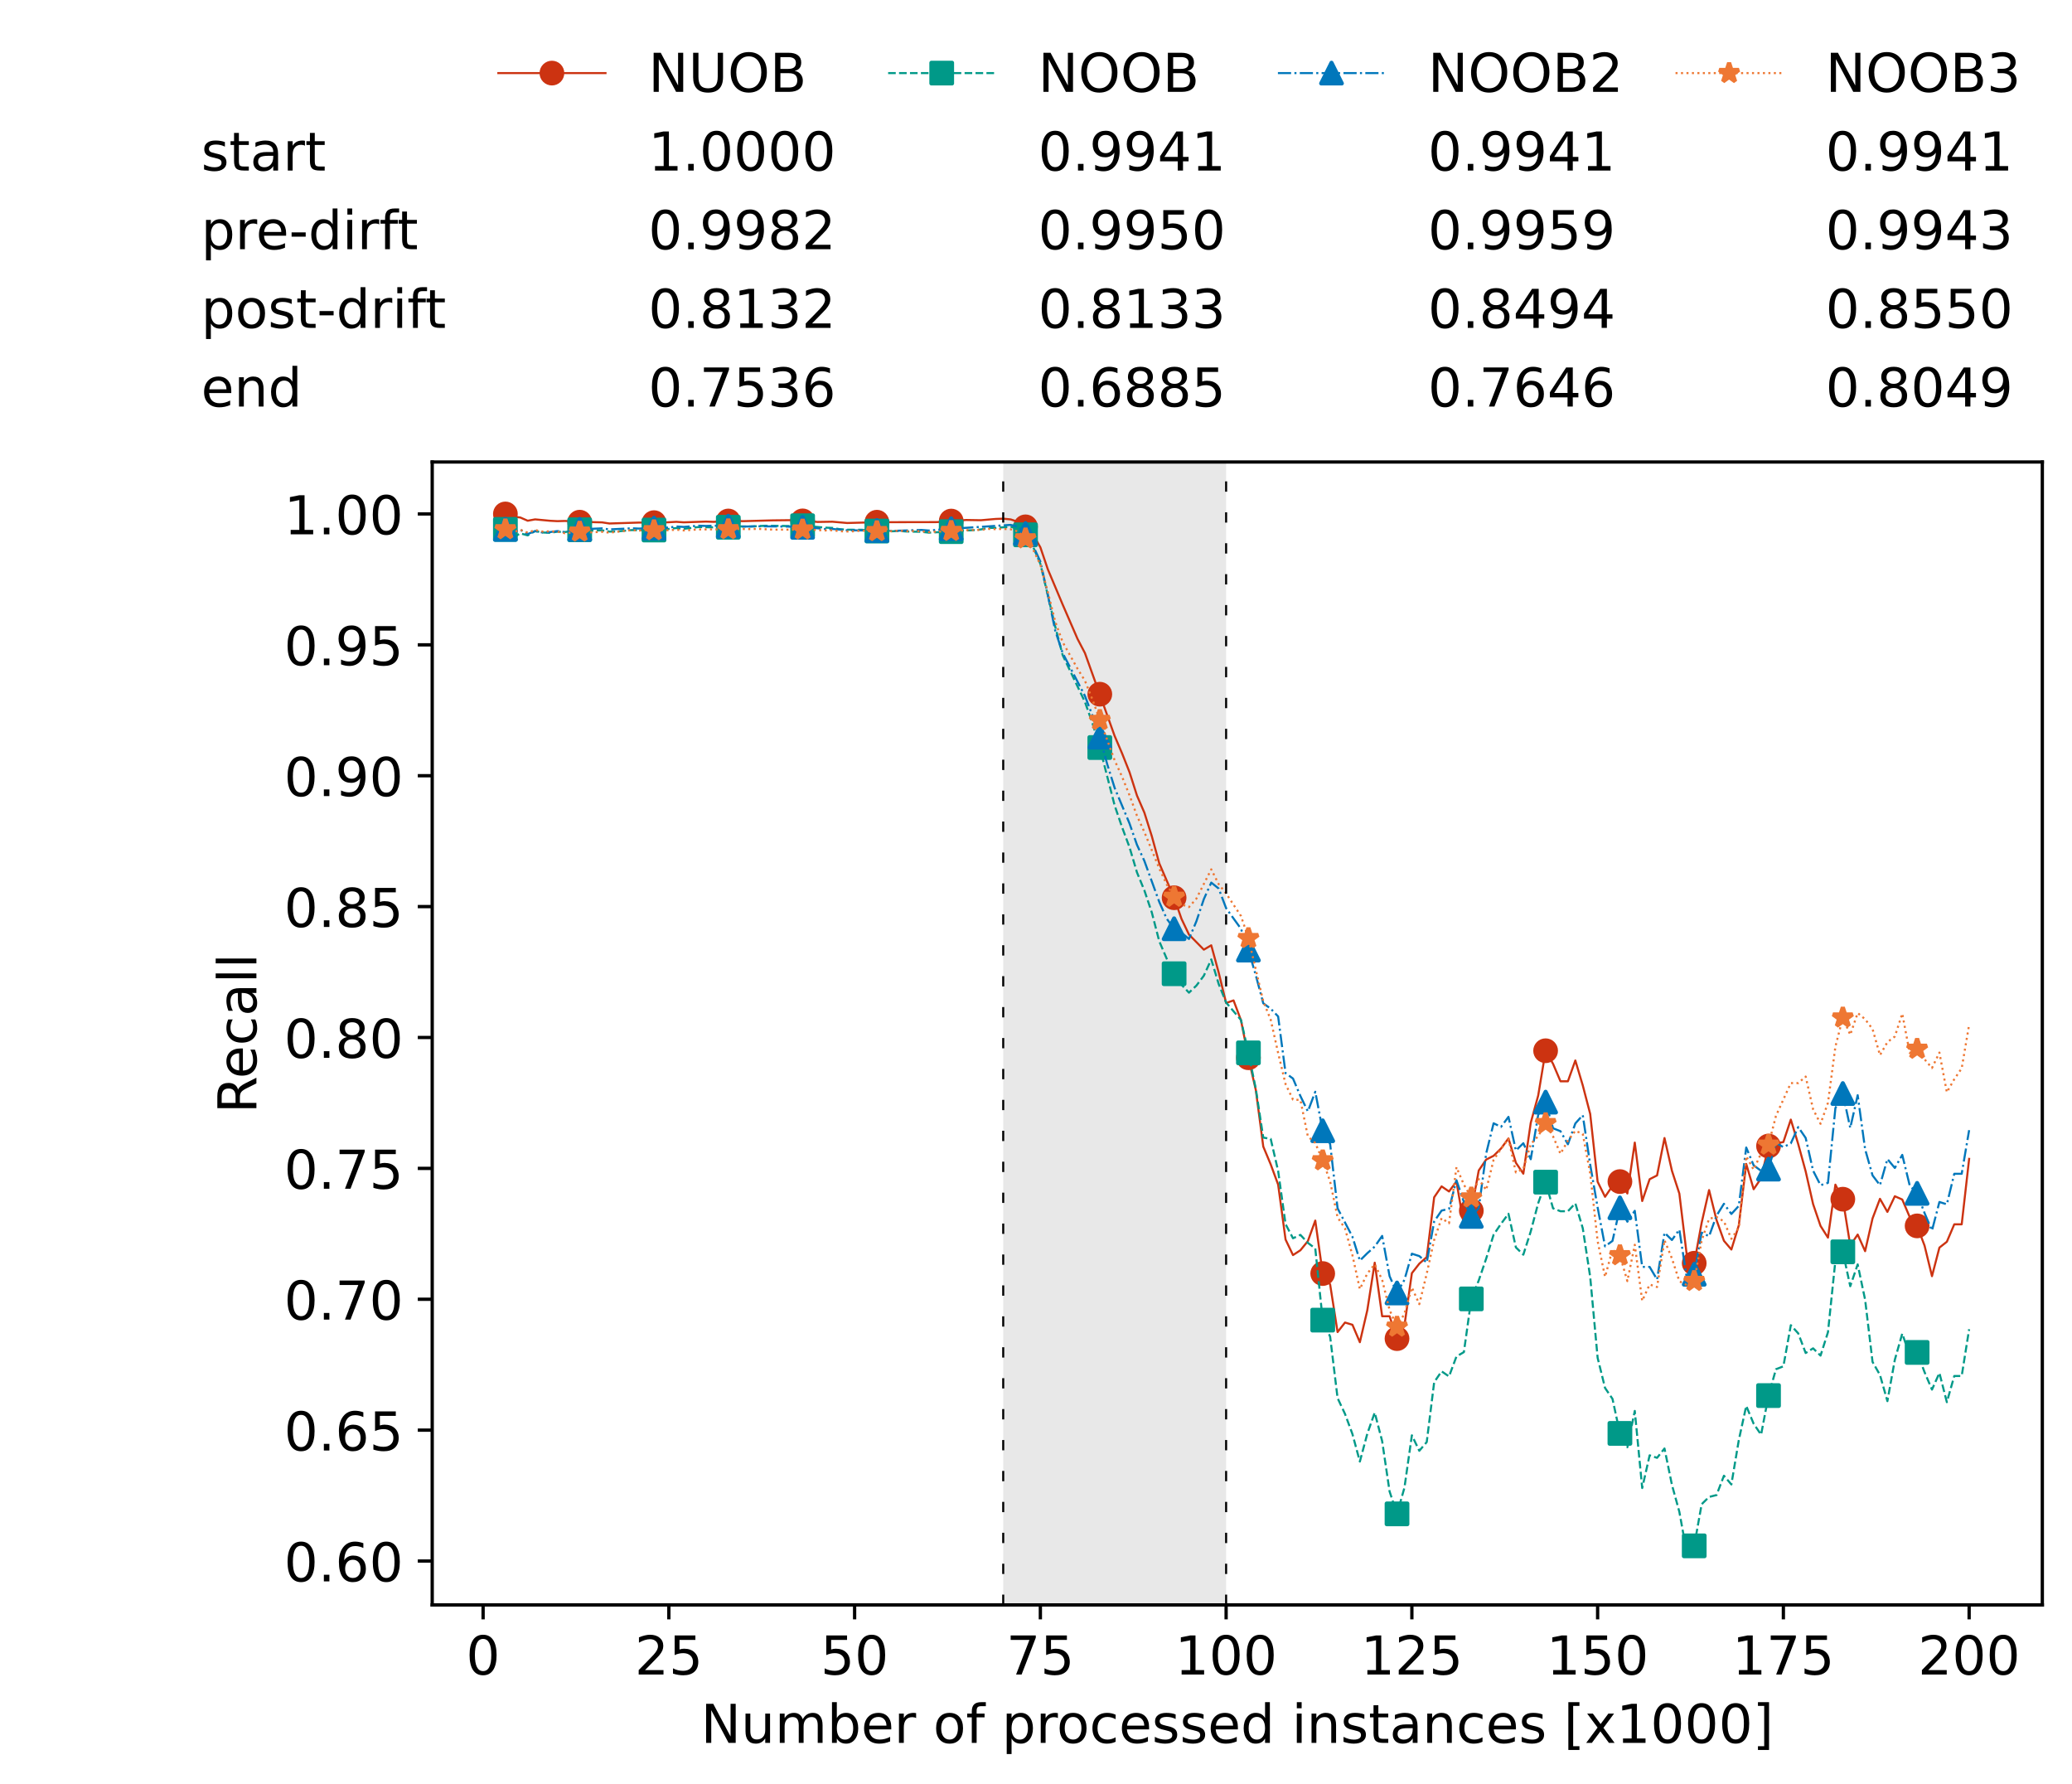 <?xml version="1.0" encoding="utf-8" standalone="no"?>
<!DOCTYPE svg PUBLIC "-//W3C//DTD SVG 1.1//EN"
  "http://www.w3.org/Graphics/SVG/1.1/DTD/svg11.dtd">
<!-- Created with matplotlib (https://matplotlib.org/) -->
<svg height="432.615pt" version="1.1" viewBox="0 0 502.65 432.615" width="502.65pt" xmlns="http://www.w3.org/2000/svg" xmlns:xlink="http://www.w3.org/1999/xlink">
 <defs>
  <style type="text/css">*{stroke-linecap:butt;stroke-linejoin:round;}</style>
 </defs>
 <g id="figure_1">
  <g id="patch_1">
   <path d="M 0 432.615 
L 502.65 432.615 
L 502.65 0 
L 0 0 
z
" style="fill:#ffffff;"/>
  </g>
  <g id="axes_1">
   <g id="patch_2">
    <path d="M 104.85 389.252 
L 495.45 389.252 
L 495.45 112.052 
L 104.85 112.052 
z
" style="fill:#ffffff;"/>
   </g>
   <g id="patch_3">
    <path clip-path="url(#p93fba480f3)" d="M 297.446 389.252 
L 297.446 112.052 
L 243.372 112.052 
L 243.372 389.252 
z
" style="fill:#d3d3d3;opacity:0.5;"/>
   </g>
   <g id="matplotlib.axis_1">
    <g id="xtick_1">
     <g id="line2d_1">
      <defs>
       <path d="M 0 0 
L 0 3.5 
" id="m2b091c6cb9" style="stroke:#000000;stroke-width:0.8;"/>
      </defs>
      <g>
       <use style="stroke:#000000;stroke-width:0.8;" x="117.197" xlink:href="#m2b091c6cb9" y="389.252"/>
      </g>
     </g>
     <g id="text_1">
      <!-- 0 -->
      <g transform="translate(113.061 406.13)scale(0.13 -0.13)">
       <defs>
        <path d="M 31.781 66.406 
Q 24.172 66.406 20.328 58.906 
Q 16.5 51.422 16.5 36.375 
Q 16.5 21.391 20.328 13.891 
Q 24.172 6.391 31.781 6.391 
Q 39.453 6.391 43.281 13.891 
Q 47.125 21.391 47.125 36.375 
Q 47.125 51.422 43.281 58.906 
Q 39.453 66.406 31.781 66.406 
z
M 31.781 74.219 
Q 44.047 74.219 50.516 64.516 
Q 56.984 54.828 56.984 36.375 
Q 56.984 17.969 50.516 8.266 
Q 44.047 -1.422 31.781 -1.422 
Q 19.531 -1.422 13.062 8.266 
Q 6.594 17.969 6.594 36.375 
Q 6.594 54.828 13.062 64.516 
Q 19.531 74.219 31.781 74.219 
z
" id="DejaVuSans-48"/>
       </defs>
       <use xlink:href="#DejaVuSans-48"/>
      </g>
     </g>
    </g>
    <g id="xtick_2">
     <g id="line2d_2">
      <g>
       <use style="stroke:#000000;stroke-width:0.8;" x="162.259" xlink:href="#m2b091c6cb9" y="389.252"/>
      </g>
     </g>
     <g id="text_2">
      <!-- 25 -->
      <g transform="translate(153.988 406.13)scale(0.13 -0.13)">
       <defs>
        <path d="M 19.188 8.297 
L 53.609 8.297 
L 53.609 0 
L 7.328 0 
L 7.328 8.297 
Q 12.938 14.109 22.625 23.891 
Q 32.328 33.688 34.812 36.531 
Q 39.547 41.844 41.422 45.531 
Q 43.312 49.219 43.312 52.781 
Q 43.312 58.594 39.234 62.25 
Q 35.156 65.922 28.609 65.922 
Q 23.969 65.922 18.812 64.312 
Q 13.672 62.703 7.812 59.422 
L 7.812 69.391 
Q 13.766 71.781 18.938 73 
Q 24.125 74.219 28.422 74.219 
Q 39.75 74.219 46.484 68.547 
Q 53.219 62.891 53.219 53.422 
Q 53.219 48.922 51.531 44.891 
Q 49.859 40.875 45.406 35.406 
Q 44.188 33.984 37.641 27.219 
Q 31.109 20.453 19.188 8.297 
z
" id="DejaVuSans-50"/>
        <path d="M 10.797 72.906 
L 49.516 72.906 
L 49.516 64.594 
L 19.828 64.594 
L 19.828 46.734 
Q 21.969 47.469 24.109 47.828 
Q 26.266 48.188 28.422 48.188 
Q 40.625 48.188 47.75 41.5 
Q 54.891 34.812 54.891 23.391 
Q 54.891 11.625 47.562 5.094 
Q 40.234 -1.422 26.906 -1.422 
Q 22.312 -1.422 17.547 -0.641 
Q 12.797 0.141 7.719 1.703 
L 7.719 11.625 
Q 12.109 9.234 16.797 8.062 
Q 21.484 6.891 26.703 6.891 
Q 35.156 6.891 40.078 11.328 
Q 45.016 15.766 45.016 23.391 
Q 45.016 31 40.078 35.438 
Q 35.156 39.891 26.703 39.891 
Q 22.75 39.891 18.812 39.016 
Q 14.891 38.141 10.797 36.281 
z
" id="DejaVuSans-53"/>
       </defs>
       <use xlink:href="#DejaVuSans-50"/>
       <use x="63.623" xlink:href="#DejaVuSans-53"/>
      </g>
     </g>
    </g>
    <g id="xtick_3">
     <g id="line2d_3">
      <g>
       <use style="stroke:#000000;stroke-width:0.8;" x="207.322" xlink:href="#m2b091c6cb9" y="389.252"/>
      </g>
     </g>
     <g id="text_3">
      <!-- 50 -->
      <g transform="translate(199.05 406.13)scale(0.13 -0.13)">
       <use xlink:href="#DejaVuSans-53"/>
       <use x="63.623" xlink:href="#DejaVuSans-48"/>
      </g>
     </g>
    </g>
    <g id="xtick_4">
     <g id="line2d_4">
      <g>
       <use style="stroke:#000000;stroke-width:0.8;" x="252.384" xlink:href="#m2b091c6cb9" y="389.252"/>
      </g>
     </g>
     <g id="text_4">
      <!-- 75 -->
      <g transform="translate(244.113 406.13)scale(0.13 -0.13)">
       <defs>
        <path d="M 8.203 72.906 
L 55.078 72.906 
L 55.078 68.703 
L 28.609 0 
L 18.312 0 
L 43.219 64.594 
L 8.203 64.594 
z
" id="DejaVuSans-55"/>
       </defs>
       <use xlink:href="#DejaVuSans-55"/>
       <use x="63.623" xlink:href="#DejaVuSans-53"/>
      </g>
     </g>
    </g>
    <g id="xtick_5">
     <g id="line2d_5">
      <g>
       <use style="stroke:#000000;stroke-width:0.8;" x="297.446" xlink:href="#m2b091c6cb9" y="389.252"/>
      </g>
     </g>
     <g id="text_5">
      <!-- 100 -->
      <g transform="translate(285.039 406.13)scale(0.13 -0.13)">
       <defs>
        <path d="M 12.406 8.297 
L 28.516 8.297 
L 28.516 63.922 
L 10.984 60.406 
L 10.984 69.391 
L 28.422 72.906 
L 38.281 72.906 
L 38.281 8.297 
L 54.391 8.297 
L 54.391 0 
L 12.406 0 
z
" id="DejaVuSans-49"/>
       </defs>
       <use xlink:href="#DejaVuSans-49"/>
       <use x="63.623" xlink:href="#DejaVuSans-48"/>
       <use x="127.246" xlink:href="#DejaVuSans-48"/>
      </g>
     </g>
    </g>
    <g id="xtick_6">
     <g id="line2d_6">
      <g>
       <use style="stroke:#000000;stroke-width:0.8;" x="342.509" xlink:href="#m2b091c6cb9" y="389.252"/>
      </g>
     </g>
     <g id="text_6">
      <!-- 125 -->
      <g transform="translate(330.102 406.13)scale(0.13 -0.13)">
       <use xlink:href="#DejaVuSans-49"/>
       <use x="63.623" xlink:href="#DejaVuSans-50"/>
       <use x="127.246" xlink:href="#DejaVuSans-53"/>
      </g>
     </g>
    </g>
    <g id="xtick_7">
     <g id="line2d_7">
      <g>
       <use style="stroke:#000000;stroke-width:0.8;" x="387.571" xlink:href="#m2b091c6cb9" y="389.252"/>
      </g>
     </g>
     <g id="text_7">
      <!-- 150 -->
      <g transform="translate(375.164 406.13)scale(0.13 -0.13)">
       <use xlink:href="#DejaVuSans-49"/>
       <use x="63.623" xlink:href="#DejaVuSans-53"/>
       <use x="127.246" xlink:href="#DejaVuSans-48"/>
      </g>
     </g>
    </g>
    <g id="xtick_8">
     <g id="line2d_8">
      <g>
       <use style="stroke:#000000;stroke-width:0.8;" x="432.633" xlink:href="#m2b091c6cb9" y="389.252"/>
      </g>
     </g>
     <g id="text_8">
      <!-- 175 -->
      <g transform="translate(420.226 406.13)scale(0.13 -0.13)">
       <use xlink:href="#DejaVuSans-49"/>
       <use x="63.623" xlink:href="#DejaVuSans-55"/>
       <use x="127.246" xlink:href="#DejaVuSans-53"/>
      </g>
     </g>
    </g>
    <g id="xtick_9">
     <g id="line2d_9">
      <g>
       <use style="stroke:#000000;stroke-width:0.8;" x="477.695" xlink:href="#m2b091c6cb9" y="389.252"/>
      </g>
     </g>
     <g id="text_9">
      <!-- 200 -->
      <g transform="translate(465.289 406.13)scale(0.13 -0.13)">
       <use xlink:href="#DejaVuSans-50"/>
       <use x="63.623" xlink:href="#DejaVuSans-48"/>
       <use x="127.246" xlink:href="#DejaVuSans-48"/>
      </g>
     </g>
    </g>
    <g id="text_10">
     <!-- Number of processed instances [x1000] -->
     <g transform="translate(170.025 422.711)scale(0.13 -0.13)">
      <defs>
       <path d="M 9.812 72.906 
L 23.094 72.906 
L 55.422 11.922 
L 55.422 72.906 
L 64.984 72.906 
L 64.984 0 
L 51.703 0 
L 19.391 60.984 
L 19.391 0 
L 9.812 0 
z
" id="DejaVuSans-78"/>
       <path d="M 8.5 21.578 
L 8.5 54.688 
L 17.484 54.688 
L 17.484 21.922 
Q 17.484 14.156 20.5 10.266 
Q 23.531 6.391 29.594 6.391 
Q 36.859 6.391 41.078 11.031 
Q 45.312 15.672 45.312 23.688 
L 45.312 54.688 
L 54.297 54.688 
L 54.297 0 
L 45.312 0 
L 45.312 8.406 
Q 42.047 3.422 37.719 1 
Q 33.406 -1.422 27.688 -1.422 
Q 18.266 -1.422 13.375 4.438 
Q 8.5 10.297 8.5 21.578 
z
M 31.109 56 
z
" id="DejaVuSans-117"/>
       <path d="M 52 44.188 
Q 55.375 50.25 60.062 53.125 
Q 64.75 56 71.094 56 
Q 79.641 56 84.281 50.016 
Q 88.922 44.047 88.922 33.016 
L 88.922 0 
L 79.891 0 
L 79.891 32.719 
Q 79.891 40.578 77.094 44.375 
Q 74.312 48.188 68.609 48.188 
Q 61.625 48.188 57.562 43.547 
Q 53.516 38.922 53.516 30.906 
L 53.516 0 
L 44.484 0 
L 44.484 32.719 
Q 44.484 40.625 41.703 44.406 
Q 38.922 48.188 33.109 48.188 
Q 26.219 48.188 22.156 43.531 
Q 18.109 38.875 18.109 30.906 
L 18.109 0 
L 9.078 0 
L 9.078 54.688 
L 18.109 54.688 
L 18.109 46.188 
Q 21.188 51.219 25.484 53.609 
Q 29.781 56 35.688 56 
Q 41.656 56 45.828 52.969 
Q 50 49.953 52 44.188 
z
" id="DejaVuSans-109"/>
       <path d="M 48.688 27.297 
Q 48.688 37.203 44.609 42.844 
Q 40.531 48.484 33.406 48.484 
Q 26.266 48.484 22.188 42.844 
Q 18.109 37.203 18.109 27.297 
Q 18.109 17.391 22.188 11.75 
Q 26.266 6.109 33.406 6.109 
Q 40.531 6.109 44.609 11.75 
Q 48.688 17.391 48.688 27.297 
z
M 18.109 46.391 
Q 20.953 51.266 25.266 53.625 
Q 29.594 56 35.594 56 
Q 45.562 56 51.781 48.094 
Q 58.016 40.188 58.016 27.297 
Q 58.016 14.406 51.781 6.484 
Q 45.562 -1.422 35.594 -1.422 
Q 29.594 -1.422 25.266 0.953 
Q 20.953 3.328 18.109 8.203 
L 18.109 0 
L 9.078 0 
L 9.078 75.984 
L 18.109 75.984 
z
" id="DejaVuSans-98"/>
       <path d="M 56.203 29.594 
L 56.203 25.203 
L 14.891 25.203 
Q 15.484 15.922 20.484 11.062 
Q 25.484 6.203 34.422 6.203 
Q 39.594 6.203 44.453 7.469 
Q 49.312 8.734 54.109 11.281 
L 54.109 2.781 
Q 49.266 0.734 44.188 -0.344 
Q 39.109 -1.422 33.891 -1.422 
Q 20.797 -1.422 13.156 6.188 
Q 5.516 13.812 5.516 26.812 
Q 5.516 40.234 12.766 48.109 
Q 20.016 56 32.328 56 
Q 43.359 56 49.781 48.891 
Q 56.203 41.797 56.203 29.594 
z
M 47.219 32.234 
Q 47.125 39.594 43.094 43.984 
Q 39.062 48.391 32.422 48.391 
Q 24.906 48.391 20.391 44.141 
Q 15.875 39.891 15.188 32.172 
z
" id="DejaVuSans-101"/>
       <path d="M 41.109 46.297 
Q 39.594 47.172 37.812 47.578 
Q 36.031 48 33.891 48 
Q 26.266 48 22.188 43.047 
Q 18.109 38.094 18.109 28.812 
L 18.109 0 
L 9.078 0 
L 9.078 54.688 
L 18.109 54.688 
L 18.109 46.188 
Q 20.953 51.172 25.484 53.578 
Q 30.031 56 36.531 56 
Q 37.453 56 38.578 55.875 
Q 39.703 55.766 41.062 55.516 
z
" id="DejaVuSans-114"/>
       <path id="DejaVuSans-32"/>
       <path d="M 30.609 48.391 
Q 23.391 48.391 19.188 42.75 
Q 14.984 37.109 14.984 27.297 
Q 14.984 17.484 19.156 11.844 
Q 23.344 6.203 30.609 6.203 
Q 37.797 6.203 41.984 11.859 
Q 46.188 17.531 46.188 27.297 
Q 46.188 37.016 41.984 42.703 
Q 37.797 48.391 30.609 48.391 
z
M 30.609 56 
Q 42.328 56 49.016 48.375 
Q 55.719 40.766 55.719 27.297 
Q 55.719 13.875 49.016 6.219 
Q 42.328 -1.422 30.609 -1.422 
Q 18.844 -1.422 12.172 6.219 
Q 5.516 13.875 5.516 27.297 
Q 5.516 40.766 12.172 48.375 
Q 18.844 56 30.609 56 
z
" id="DejaVuSans-111"/>
       <path d="M 37.109 75.984 
L 37.109 68.5 
L 28.516 68.5 
Q 23.688 68.5 21.797 66.547 
Q 19.922 64.594 19.922 59.516 
L 19.922 54.688 
L 34.719 54.688 
L 34.719 47.703 
L 19.922 47.703 
L 19.922 0 
L 10.891 0 
L 10.891 47.703 
L 2.297 47.703 
L 2.297 54.688 
L 10.891 54.688 
L 10.891 58.5 
Q 10.891 67.625 15.141 71.797 
Q 19.391 75.984 28.609 75.984 
z
" id="DejaVuSans-102"/>
       <path d="M 18.109 8.203 
L 18.109 -20.797 
L 9.078 -20.797 
L 9.078 54.688 
L 18.109 54.688 
L 18.109 46.391 
Q 20.953 51.266 25.266 53.625 
Q 29.594 56 35.594 56 
Q 45.562 56 51.781 48.094 
Q 58.016 40.188 58.016 27.297 
Q 58.016 14.406 51.781 6.484 
Q 45.562 -1.422 35.594 -1.422 
Q 29.594 -1.422 25.266 0.953 
Q 20.953 3.328 18.109 8.203 
z
M 48.688 27.297 
Q 48.688 37.203 44.609 42.844 
Q 40.531 48.484 33.406 48.484 
Q 26.266 48.484 22.188 42.844 
Q 18.109 37.203 18.109 27.297 
Q 18.109 17.391 22.188 11.75 
Q 26.266 6.109 33.406 6.109 
Q 40.531 6.109 44.609 11.75 
Q 48.688 17.391 48.688 27.297 
z
" id="DejaVuSans-112"/>
       <path d="M 48.781 52.594 
L 48.781 44.188 
Q 44.969 46.297 41.141 47.344 
Q 37.312 48.391 33.406 48.391 
Q 24.656 48.391 19.812 42.844 
Q 14.984 37.312 14.984 27.297 
Q 14.984 17.281 19.812 11.734 
Q 24.656 6.203 33.406 6.203 
Q 37.312 6.203 41.141 7.25 
Q 44.969 8.297 48.781 10.406 
L 48.781 2.094 
Q 45.016 0.344 40.984 -0.531 
Q 36.969 -1.422 32.422 -1.422 
Q 20.062 -1.422 12.781 6.344 
Q 5.516 14.109 5.516 27.297 
Q 5.516 40.672 12.859 48.328 
Q 20.219 56 33.016 56 
Q 37.156 56 41.109 55.141 
Q 45.062 54.297 48.781 52.594 
z
" id="DejaVuSans-99"/>
       <path d="M 44.281 53.078 
L 44.281 44.578 
Q 40.484 46.531 36.375 47.5 
Q 32.281 48.484 27.875 48.484 
Q 21.188 48.484 17.844 46.438 
Q 14.5 44.391 14.5 40.281 
Q 14.5 37.156 16.891 35.375 
Q 19.281 33.594 26.516 31.984 
L 29.594 31.297 
Q 39.156 29.25 43.188 25.516 
Q 47.219 21.781 47.219 15.094 
Q 47.219 7.469 41.188 3.016 
Q 35.156 -1.422 24.609 -1.422 
Q 20.219 -1.422 15.453 -0.562 
Q 10.688 0.297 5.422 2 
L 5.422 11.281 
Q 10.406 8.688 15.234 7.391 
Q 20.062 6.109 24.812 6.109 
Q 31.156 6.109 34.562 8.281 
Q 37.984 10.453 37.984 14.406 
Q 37.984 18.062 35.516 20.016 
Q 33.062 21.969 24.703 23.781 
L 21.578 24.516 
Q 13.234 26.266 9.516 29.906 
Q 5.812 33.547 5.812 39.891 
Q 5.812 47.609 11.281 51.797 
Q 16.75 56 26.812 56 
Q 31.781 56 36.172 55.266 
Q 40.578 54.547 44.281 53.078 
z
" id="DejaVuSans-115"/>
       <path d="M 45.406 46.391 
L 45.406 75.984 
L 54.391 75.984 
L 54.391 0 
L 45.406 0 
L 45.406 8.203 
Q 42.578 3.328 38.25 0.953 
Q 33.938 -1.422 27.875 -1.422 
Q 17.969 -1.422 11.734 6.484 
Q 5.516 14.406 5.516 27.297 
Q 5.516 40.188 11.734 48.094 
Q 17.969 56 27.875 56 
Q 33.938 56 38.25 53.625 
Q 42.578 51.266 45.406 46.391 
z
M 14.797 27.297 
Q 14.797 17.391 18.875 11.75 
Q 22.953 6.109 30.078 6.109 
Q 37.203 6.109 41.297 11.75 
Q 45.406 17.391 45.406 27.297 
Q 45.406 37.203 41.297 42.844 
Q 37.203 48.484 30.078 48.484 
Q 22.953 48.484 18.875 42.844 
Q 14.797 37.203 14.797 27.297 
z
" id="DejaVuSans-100"/>
       <path d="M 9.422 54.688 
L 18.406 54.688 
L 18.406 0 
L 9.422 0 
z
M 9.422 75.984 
L 18.406 75.984 
L 18.406 64.594 
L 9.422 64.594 
z
" id="DejaVuSans-105"/>
       <path d="M 54.891 33.016 
L 54.891 0 
L 45.906 0 
L 45.906 32.719 
Q 45.906 40.484 42.875 44.328 
Q 39.844 48.188 33.797 48.188 
Q 26.516 48.188 22.312 43.547 
Q 18.109 38.922 18.109 30.906 
L 18.109 0 
L 9.078 0 
L 9.078 54.688 
L 18.109 54.688 
L 18.109 46.188 
Q 21.344 51.125 25.703 53.562 
Q 30.078 56 35.797 56 
Q 45.219 56 50.047 50.172 
Q 54.891 44.344 54.891 33.016 
z
" id="DejaVuSans-110"/>
       <path d="M 18.312 70.219 
L 18.312 54.688 
L 36.812 54.688 
L 36.812 47.703 
L 18.312 47.703 
L 18.312 18.016 
Q 18.312 11.328 20.141 9.422 
Q 21.969 7.516 27.594 7.516 
L 36.812 7.516 
L 36.812 0 
L 27.594 0 
Q 17.188 0 13.234 3.875 
Q 9.281 7.766 9.281 18.016 
L 9.281 47.703 
L 2.688 47.703 
L 2.688 54.688 
L 9.281 54.688 
L 9.281 70.219 
z
" id="DejaVuSans-116"/>
       <path d="M 34.281 27.484 
Q 23.391 27.484 19.188 25 
Q 14.984 22.516 14.984 16.5 
Q 14.984 11.719 18.141 8.906 
Q 21.297 6.109 26.703 6.109 
Q 34.188 6.109 38.703 11.406 
Q 43.219 16.703 43.219 25.484 
L 43.219 27.484 
z
M 52.203 31.203 
L 52.203 0 
L 43.219 0 
L 43.219 8.297 
Q 40.141 3.328 35.547 0.953 
Q 30.953 -1.422 24.312 -1.422 
Q 15.922 -1.422 10.953 3.297 
Q 6 8.016 6 15.922 
Q 6 25.141 12.172 29.828 
Q 18.359 34.516 30.609 34.516 
L 43.219 34.516 
L 43.219 35.406 
Q 43.219 41.609 39.141 45 
Q 35.062 48.391 27.688 48.391 
Q 23 48.391 18.547 47.266 
Q 14.109 46.141 10.016 43.891 
L 10.016 52.203 
Q 14.938 54.109 19.578 55.047 
Q 24.219 56 28.609 56 
Q 40.484 56 46.344 49.844 
Q 52.203 43.703 52.203 31.203 
z
" id="DejaVuSans-97"/>
       <path d="M 8.594 75.984 
L 29.297 75.984 
L 29.297 69 
L 17.578 69 
L 17.578 -6.203 
L 29.297 -6.203 
L 29.297 -13.188 
L 8.594 -13.188 
z
" id="DejaVuSans-91"/>
       <path d="M 54.891 54.688 
L 35.109 28.078 
L 55.906 0 
L 45.312 0 
L 29.391 21.484 
L 13.484 0 
L 2.875 0 
L 24.125 28.609 
L 4.688 54.688 
L 15.281 54.688 
L 29.781 35.203 
L 44.281 54.688 
z
" id="DejaVuSans-120"/>
       <path d="M 30.422 75.984 
L 30.422 -13.188 
L 9.719 -13.188 
L 9.719 -6.203 
L 21.391 -6.203 
L 21.391 69 
L 9.719 69 
L 9.719 75.984 
z
" id="DejaVuSans-93"/>
      </defs>
      <use xlink:href="#DejaVuSans-78"/>
      <use x="74.805" xlink:href="#DejaVuSans-117"/>
      <use x="138.184" xlink:href="#DejaVuSans-109"/>
      <use x="235.596" xlink:href="#DejaVuSans-98"/>
      <use x="299.072" xlink:href="#DejaVuSans-101"/>
      <use x="360.596" xlink:href="#DejaVuSans-114"/>
      <use x="401.709" xlink:href="#DejaVuSans-32"/>
      <use x="433.496" xlink:href="#DejaVuSans-111"/>
      <use x="494.678" xlink:href="#DejaVuSans-102"/>
      <use x="529.883" xlink:href="#DejaVuSans-32"/>
      <use x="561.67" xlink:href="#DejaVuSans-112"/>
      <use x="625.146" xlink:href="#DejaVuSans-114"/>
      <use x="664.01" xlink:href="#DejaVuSans-111"/>
      <use x="725.191" xlink:href="#DejaVuSans-99"/>
      <use x="780.172" xlink:href="#DejaVuSans-101"/>
      <use x="841.695" xlink:href="#DejaVuSans-115"/>
      <use x="893.795" xlink:href="#DejaVuSans-115"/>
      <use x="945.895" xlink:href="#DejaVuSans-101"/>
      <use x="1007.418" xlink:href="#DejaVuSans-100"/>
      <use x="1070.895" xlink:href="#DejaVuSans-32"/>
      <use x="1102.682" xlink:href="#DejaVuSans-105"/>
      <use x="1130.465" xlink:href="#DejaVuSans-110"/>
      <use x="1193.844" xlink:href="#DejaVuSans-115"/>
      <use x="1245.943" xlink:href="#DejaVuSans-116"/>
      <use x="1285.152" xlink:href="#DejaVuSans-97"/>
      <use x="1346.432" xlink:href="#DejaVuSans-110"/>
      <use x="1409.811" xlink:href="#DejaVuSans-99"/>
      <use x="1464.791" xlink:href="#DejaVuSans-101"/>
      <use x="1526.314" xlink:href="#DejaVuSans-115"/>
      <use x="1578.414" xlink:href="#DejaVuSans-32"/>
      <use x="1610.201" xlink:href="#DejaVuSans-91"/>
      <use x="1649.215" xlink:href="#DejaVuSans-120"/>
      <use x="1708.395" xlink:href="#DejaVuSans-49"/>
      <use x="1772.018" xlink:href="#DejaVuSans-48"/>
      <use x="1835.641" xlink:href="#DejaVuSans-48"/>
      <use x="1899.264" xlink:href="#DejaVuSans-48"/>
      <use x="1962.887" xlink:href="#DejaVuSans-93"/>
     </g>
    </g>
   </g>
   <g id="matplotlib.axis_2">
    <g id="ytick_1">
     <g id="line2d_10">
      <defs>
       <path d="M 0 0 
L -3.5 0 
" id="m1d2ee50e46" style="stroke:#000000;stroke-width:0.8;"/>
      </defs>
      <g>
       <use style="stroke:#000000;stroke-width:0.8;" x="104.85" xlink:href="#m1d2ee50e46" y="378.601"/>
      </g>
     </g>
     <g id="text_11">
      <!-- 0.60 -->
      <g transform="translate(68.905 383.54)scale(0.13 -0.13)">
       <defs>
        <path d="M 10.688 12.406 
L 21 12.406 
L 21 0 
L 10.688 0 
z
" id="DejaVuSans-46"/>
        <path d="M 33.016 40.375 
Q 26.375 40.375 22.484 35.828 
Q 18.609 31.297 18.609 23.391 
Q 18.609 15.531 22.484 10.953 
Q 26.375 6.391 33.016 6.391 
Q 39.656 6.391 43.531 10.953 
Q 47.406 15.531 47.406 23.391 
Q 47.406 31.297 43.531 35.828 
Q 39.656 40.375 33.016 40.375 
z
M 52.594 71.297 
L 52.594 62.312 
Q 48.875 64.062 45.094 64.984 
Q 41.312 65.922 37.594 65.922 
Q 27.828 65.922 22.672 59.328 
Q 17.531 52.734 16.797 39.406 
Q 19.672 43.656 24.016 45.922 
Q 28.375 48.188 33.594 48.188 
Q 44.578 48.188 50.953 41.516 
Q 57.328 34.859 57.328 23.391 
Q 57.328 12.156 50.688 5.359 
Q 44.047 -1.422 33.016 -1.422 
Q 20.359 -1.422 13.672 8.266 
Q 6.984 17.969 6.984 36.375 
Q 6.984 53.656 15.188 63.938 
Q 23.391 74.219 37.203 74.219 
Q 40.922 74.219 44.703 73.484 
Q 48.484 72.75 52.594 71.297 
z
" id="DejaVuSans-54"/>
       </defs>
       <use xlink:href="#DejaVuSans-48"/>
       <use x="63.623" xlink:href="#DejaVuSans-46"/>
       <use x="95.41" xlink:href="#DejaVuSans-54"/>
       <use x="159.033" xlink:href="#DejaVuSans-48"/>
      </g>
     </g>
    </g>
    <g id="ytick_2">
     <g id="line2d_11">
      <g>
       <use style="stroke:#000000;stroke-width:0.8;" x="104.85" xlink:href="#m1d2ee50e46" y="346.857"/>
      </g>
     </g>
     <g id="text_12">
      <!-- 0.65 -->
      <g transform="translate(68.905 351.796)scale(0.13 -0.13)">
       <use xlink:href="#DejaVuSans-48"/>
       <use x="63.623" xlink:href="#DejaVuSans-46"/>
       <use x="95.41" xlink:href="#DejaVuSans-54"/>
       <use x="159.033" xlink:href="#DejaVuSans-53"/>
      </g>
     </g>
    </g>
    <g id="ytick_3">
     <g id="line2d_12">
      <g>
       <use style="stroke:#000000;stroke-width:0.8;" x="104.85" xlink:href="#m1d2ee50e46" y="315.113"/>
      </g>
     </g>
     <g id="text_13">
      <!-- 0.70 -->
      <g transform="translate(68.905 320.052)scale(0.13 -0.13)">
       <use xlink:href="#DejaVuSans-48"/>
       <use x="63.623" xlink:href="#DejaVuSans-46"/>
       <use x="95.41" xlink:href="#DejaVuSans-55"/>
       <use x="159.033" xlink:href="#DejaVuSans-48"/>
      </g>
     </g>
    </g>
    <g id="ytick_4">
     <g id="line2d_13">
      <g>
       <use style="stroke:#000000;stroke-width:0.8;" x="104.85" xlink:href="#m1d2ee50e46" y="283.37"/>
      </g>
     </g>
     <g id="text_14">
      <!-- 0.75 -->
      <g transform="translate(68.905 288.309)scale(0.13 -0.13)">
       <use xlink:href="#DejaVuSans-48"/>
       <use x="63.623" xlink:href="#DejaVuSans-46"/>
       <use x="95.41" xlink:href="#DejaVuSans-55"/>
       <use x="159.033" xlink:href="#DejaVuSans-53"/>
      </g>
     </g>
    </g>
    <g id="ytick_5">
     <g id="line2d_14">
      <g>
       <use style="stroke:#000000;stroke-width:0.8;" x="104.85" xlink:href="#m1d2ee50e46" y="251.626"/>
      </g>
     </g>
     <g id="text_15">
      <!-- 0.80 -->
      <g transform="translate(68.905 256.565)scale(0.13 -0.13)">
       <defs>
        <path d="M 31.781 34.625 
Q 24.75 34.625 20.719 30.859 
Q 16.703 27.094 16.703 20.516 
Q 16.703 13.922 20.719 10.156 
Q 24.75 6.391 31.781 6.391 
Q 38.812 6.391 42.859 10.172 
Q 46.922 13.969 46.922 20.516 
Q 46.922 27.094 42.891 30.859 
Q 38.875 34.625 31.781 34.625 
z
M 21.922 38.812 
Q 15.578 40.375 12.031 44.719 
Q 8.5 49.078 8.5 55.328 
Q 8.5 64.062 14.719 69.141 
Q 20.953 74.219 31.781 74.219 
Q 42.672 74.219 48.875 69.141 
Q 55.078 64.062 55.078 55.328 
Q 55.078 49.078 51.531 44.719 
Q 48 40.375 41.703 38.812 
Q 48.828 37.156 52.797 32.312 
Q 56.781 27.484 56.781 20.516 
Q 56.781 9.906 50.312 4.234 
Q 43.844 -1.422 31.781 -1.422 
Q 19.734 -1.422 13.25 4.234 
Q 6.781 9.906 6.781 20.516 
Q 6.781 27.484 10.781 32.312 
Q 14.797 37.156 21.922 38.812 
z
M 18.312 54.391 
Q 18.312 48.734 21.844 45.562 
Q 25.391 42.391 31.781 42.391 
Q 38.141 42.391 41.719 45.562 
Q 45.312 48.734 45.312 54.391 
Q 45.312 60.062 41.719 63.234 
Q 38.141 66.406 31.781 66.406 
Q 25.391 66.406 21.844 63.234 
Q 18.312 60.062 18.312 54.391 
z
" id="DejaVuSans-56"/>
       </defs>
       <use xlink:href="#DejaVuSans-48"/>
       <use x="63.623" xlink:href="#DejaVuSans-46"/>
       <use x="95.41" xlink:href="#DejaVuSans-56"/>
       <use x="159.033" xlink:href="#DejaVuSans-48"/>
      </g>
     </g>
    </g>
    <g id="ytick_6">
     <g id="line2d_15">
      <g>
       <use style="stroke:#000000;stroke-width:0.8;" x="104.85" xlink:href="#m1d2ee50e46" y="219.883"/>
      </g>
     </g>
     <g id="text_16">
      <!-- 0.85 -->
      <g transform="translate(68.905 224.822)scale(0.13 -0.13)">
       <use xlink:href="#DejaVuSans-48"/>
       <use x="63.623" xlink:href="#DejaVuSans-46"/>
       <use x="95.41" xlink:href="#DejaVuSans-56"/>
       <use x="159.033" xlink:href="#DejaVuSans-53"/>
      </g>
     </g>
    </g>
    <g id="ytick_7">
     <g id="line2d_16">
      <g>
       <use style="stroke:#000000;stroke-width:0.8;" x="104.85" xlink:href="#m1d2ee50e46" y="188.139"/>
      </g>
     </g>
     <g id="text_17">
      <!-- 0.90 -->
      <g transform="translate(68.905 193.078)scale(0.13 -0.13)">
       <defs>
        <path d="M 10.984 1.516 
L 10.984 10.5 
Q 14.703 8.734 18.5 7.812 
Q 22.312 6.891 25.984 6.891 
Q 35.75 6.891 40.891 13.453 
Q 46.047 20.016 46.781 33.406 
Q 43.953 29.203 39.594 26.953 
Q 35.25 24.703 29.984 24.703 
Q 19.047 24.703 12.672 31.312 
Q 6.297 37.938 6.297 49.422 
Q 6.297 60.641 12.938 67.422 
Q 19.578 74.219 30.609 74.219 
Q 43.266 74.219 49.922 64.516 
Q 56.594 54.828 56.594 36.375 
Q 56.594 19.141 48.406 8.859 
Q 40.234 -1.422 26.422 -1.422 
Q 22.703 -1.422 18.891 -0.688 
Q 15.094 0.047 10.984 1.516 
z
M 30.609 32.422 
Q 37.25 32.422 41.125 36.953 
Q 45.016 41.5 45.016 49.422 
Q 45.016 57.281 41.125 61.844 
Q 37.25 66.406 30.609 66.406 
Q 23.969 66.406 20.094 61.844 
Q 16.219 57.281 16.219 49.422 
Q 16.219 41.5 20.094 36.953 
Q 23.969 32.422 30.609 32.422 
z
" id="DejaVuSans-57"/>
       </defs>
       <use xlink:href="#DejaVuSans-48"/>
       <use x="63.623" xlink:href="#DejaVuSans-46"/>
       <use x="95.41" xlink:href="#DejaVuSans-57"/>
       <use x="159.033" xlink:href="#DejaVuSans-48"/>
      </g>
     </g>
    </g>
    <g id="ytick_8">
     <g id="line2d_17">
      <g>
       <use style="stroke:#000000;stroke-width:0.8;" x="104.85" xlink:href="#m1d2ee50e46" y="156.395"/>
      </g>
     </g>
     <g id="text_18">
      <!-- 0.95 -->
      <g transform="translate(68.905 161.334)scale(0.13 -0.13)">
       <use xlink:href="#DejaVuSans-48"/>
       <use x="63.623" xlink:href="#DejaVuSans-46"/>
       <use x="95.41" xlink:href="#DejaVuSans-57"/>
       <use x="159.033" xlink:href="#DejaVuSans-53"/>
      </g>
     </g>
    </g>
    <g id="ytick_9">
     <g id="line2d_18">
      <g>
       <use style="stroke:#000000;stroke-width:0.8;" x="104.85" xlink:href="#m1d2ee50e46" y="124.652"/>
      </g>
     </g>
     <g id="text_19">
      <!-- 1.00 -->
      <g transform="translate(68.905 129.591)scale(0.13 -0.13)">
       <use xlink:href="#DejaVuSans-49"/>
       <use x="63.623" xlink:href="#DejaVuSans-46"/>
       <use x="95.41" xlink:href="#DejaVuSans-48"/>
       <use x="159.033" xlink:href="#DejaVuSans-48"/>
      </g>
     </g>
    </g>
    <g id="text_20">
     <!-- Recall -->
     <g transform="translate(62.201 270.044)rotate(-90)scale(0.13 -0.13)">
      <defs>
       <path d="M 44.391 34.188 
Q 47.562 33.109 50.562 29.594 
Q 53.562 26.078 56.594 19.922 
L 66.609 0 
L 56 0 
L 46.688 18.703 
Q 43.062 26.031 39.672 28.422 
Q 36.281 30.812 30.422 30.812 
L 19.672 30.812 
L 19.672 0 
L 9.812 0 
L 9.812 72.906 
L 32.078 72.906 
Q 44.578 72.906 50.734 67.672 
Q 56.891 62.453 56.891 51.906 
Q 56.891 45.016 53.688 40.469 
Q 50.484 35.938 44.391 34.188 
z
M 19.672 64.797 
L 19.672 38.922 
L 32.078 38.922 
Q 39.203 38.922 42.844 42.219 
Q 46.484 45.516 46.484 51.906 
Q 46.484 58.297 42.844 61.547 
Q 39.203 64.797 32.078 64.797 
z
" id="DejaVuSans-82"/>
       <path d="M 9.422 75.984 
L 18.406 75.984 
L 18.406 0 
L 9.422 0 
z
" id="DejaVuSans-108"/>
      </defs>
      <use xlink:href="#DejaVuSans-82"/>
      <use x="64.982" xlink:href="#DejaVuSans-101"/>
      <use x="126.506" xlink:href="#DejaVuSans-99"/>
      <use x="181.486" xlink:href="#DejaVuSans-97"/>
      <use x="242.766" xlink:href="#DejaVuSans-108"/>
      <use x="270.549" xlink:href="#DejaVuSans-108"/>
     </g>
    </g>
   </g>
   <g id="line2d_19"/>
   <g id="line2d_20"/>
   <g id="line2d_21"/>
   <g id="line2d_22"/>
   <g id="line2d_23"/>
   <g id="line2d_24">
    <path clip-path="url(#p93fba480f3)" d="M 122.605 124.652 
L 124.407 125.306 
L 126.21 125.506 
L 128.012 126.295 
L 129.815 125.966 
L 133.419 126.304 
L 135.222 126.398 
L 137.024 126.348 
L 144.234 126.648 
L 146.037 126.689 
L 147.839 126.965 
L 155.049 126.739 
L 160.457 126.758 
L 164.062 126.558 
L 165.864 126.683 
L 171.272 126.503 
L 173.074 126.564 
L 178.482 126.344 
L 180.284 126.398 
L 187.494 126.208 
L 192.902 126.145 
L 194.704 126.333 
L 196.507 126.397 
L 198.309 126.591 
L 201.914 126.53 
L 205.519 126.846 
L 212.729 126.652 
L 227.149 126.626 
L 228.952 126.563 
L 232.557 126.249 
L 234.359 126.114 
L 237.964 126.174 
L 241.569 125.86 
L 243.372 125.795 
L 245.174 125.975 
L 246.976 126.556 
L 248.779 127.777 
L 250.581 129.616 
L 252.384 132.741 
L 254.186 138.055 
L 257.791 146.623 
L 261.396 154.944 
L 263.199 158.399 
L 270.409 178.515 
L 272.211 182.731 
L 274.014 187.288 
L 275.816 192.942 
L 277.619 197.105 
L 279.421 202.812 
L 281.224 209.377 
L 284.829 217.734 
L 286.631 222.88 
L 288.434 226.667 
L 292.039 230.324 
L 293.841 229.266 
L 295.644 235.889 
L 297.446 243.267 
L 299.249 242.636 
L 301.051 247.432 
L 302.854 256.544 
L 304.656 264.4 
L 306.459 278.081 
L 308.261 282.398 
L 310.064 287.301 
L 311.866 300.628 
L 313.669 304.401 
L 315.471 303.229 
L 317.274 301.018 
L 319.076 296.03 
L 320.879 308.878 
L 322.681 311.531 
L 324.484 323.071 
L 326.286 320.759 
L 328.089 321.302 
L 329.891 325.531 
L 331.694 317.793 
L 333.496 306.25 
L 335.299 319.236 
L 337.101 319.236 
L 338.904 324.662 
L 340.706 321.488 
L 342.509 308.79 
L 344.311 306.482 
L 346.114 304.895 
L 347.916 290.383 
L 349.719 287.738 
L 351.521 288.975 
L 353.324 286.556 
L 355.126 297.137 
L 356.928 293.649 
L 358.731 283.882 
L 360.533 281.237 
L 362.336 280.321 
L 364.138 278.557 
L 365.941 276.115 
L 367.743 282.011 
L 369.546 284.656 
L 371.348 272.311 
L 373.151 265.718 
L 374.953 254.841 
L 376.756 258.016 
L 378.558 262.248 
L 380.361 262.248 
L 382.163 257.198 
L 383.966 263.244 
L 385.768 270.163 
L 387.571 286.612 
L 389.373 290.267 
L 391.176 287.622 
L 392.978 286.575 
L 394.781 289.461 
L 396.583 277.116 
L 398.386 291.288 
L 400.188 285.997 
L 401.991 285.081 
L 403.793 276.012 
L 405.596 283.948 
L 407.398 289.49 
L 409.201 304.455 
L 411.003 306.379 
L 412.806 296.567 
L 414.608 288.631 
L 416.411 295.887 
L 418.213 300.937 
L 420.016 303.053 
L 421.818 297.193 
L 423.621 282.298 
L 425.423 288.43 
L 427.226 285.785 
L 429.028 277.952 
L 430.831 277.334 
L 432.633 276.981 
L 434.436 271.539 
L 436.238 277.491 
L 438.041 284.104 
L 439.843 292.04 
L 441.646 297.331 
L 443.448 300.165 
L 445.251 287.317 
L 447.053 290.844 
L 448.856 302.066 
L 450.658 299.421 
L 452.461 303.452 
L 454.263 295.516 
L 456.066 290.754 
L 457.868 293.929 
L 459.671 290.13 
L 461.473 290.924 
L 463.276 295.156 
L 465.078 297.321 
L 466.881 302.107 
L 468.683 309.514 
L 470.485 302.588 
L 472.288 301.171 
L 474.09 296.939 
L 475.893 296.939 
L 477.695 281.067 
L 477.695 281.067 
" style="fill:none;stroke:#cc3311;stroke-linecap:square;stroke-width:0.5;"/>
    <defs>
     <path d="M 0 2.5 
C 0.663 2.5 1.299 2.237 1.768 1.768 
C 2.237 1.299 2.5 0.663 2.5 0 
C 2.5 -0.663 2.237 -1.299 1.768 -1.768 
C 1.299 -2.237 0.663 -2.5 0 -2.5 
C -0.663 -2.5 -1.299 -2.237 -1.768 -1.768 
C -2.237 -1.299 -2.5 -0.663 -2.5 0 
C -2.5 0.663 -2.237 1.299 -1.768 1.768 
C -1.299 2.237 -0.663 2.5 0 2.5 
z
" id="m6fa5fc5dfd" style="stroke:#cc3311;"/>
    </defs>
    <g clip-path="url(#p93fba480f3)">
     <use style="fill:#cc3311;stroke:#cc3311;" x="122.605" xlink:href="#m6fa5fc5dfd" y="124.652"/>
     <use style="fill:#cc3311;stroke:#cc3311;" x="140.629" xlink:href="#m6fa5fc5dfd" y="126.645"/>
     <use style="fill:#cc3311;stroke:#cc3311;" x="158.654" xlink:href="#m6fa5fc5dfd" y="126.761"/>
     <use style="fill:#cc3311;stroke:#cc3311;" x="176.679" xlink:href="#m6fa5fc5dfd" y="126.358"/>
     <use style="fill:#cc3311;stroke:#cc3311;" x="194.704" xlink:href="#m6fa5fc5dfd" y="126.333"/>
     <use style="fill:#cc3311;stroke:#cc3311;" x="212.729" xlink:href="#m6fa5fc5dfd" y="126.652"/>
     <use style="fill:#cc3311;stroke:#cc3311;" x="230.754" xlink:href="#m6fa5fc5dfd" y="126.376"/>
     <use style="fill:#cc3311;stroke:#cc3311;" x="248.779" xlink:href="#m6fa5fc5dfd" y="127.777"/>
     <use style="fill:#cc3311;stroke:#cc3311;" x="266.804" xlink:href="#m6fa5fc5dfd" y="168.367"/>
     <use style="fill:#cc3311;stroke:#cc3311;" x="284.829" xlink:href="#m6fa5fc5dfd" y="217.734"/>
     <use style="fill:#cc3311;stroke:#cc3311;" x="302.854" xlink:href="#m6fa5fc5dfd" y="256.544"/>
     <use style="fill:#cc3311;stroke:#cc3311;" x="320.879" xlink:href="#m6fa5fc5dfd" y="308.878"/>
     <use style="fill:#cc3311;stroke:#cc3311;" x="338.904" xlink:href="#m6fa5fc5dfd" y="324.662"/>
     <use style="fill:#cc3311;stroke:#cc3311;" x="356.928" xlink:href="#m6fa5fc5dfd" y="293.649"/>
     <use style="fill:#cc3311;stroke:#cc3311;" x="374.953" xlink:href="#m6fa5fc5dfd" y="254.841"/>
     <use style="fill:#cc3311;stroke:#cc3311;" x="392.978" xlink:href="#m6fa5fc5dfd" y="286.575"/>
     <use style="fill:#cc3311;stroke:#cc3311;" x="411.003" xlink:href="#m6fa5fc5dfd" y="306.379"/>
     <use style="fill:#cc3311;stroke:#cc3311;" x="429.028" xlink:href="#m6fa5fc5dfd" y="277.952"/>
     <use style="fill:#cc3311;stroke:#cc3311;" x="447.053" xlink:href="#m6fa5fc5dfd" y="290.844"/>
     <use style="fill:#cc3311;stroke:#cc3311;" x="465.078" xlink:href="#m6fa5fc5dfd" y="297.321"/>
    </g>
   </g>
   <g id="line2d_25"/>
   <g id="line2d_26"/>
   <g id="line2d_27"/>
   <g id="line2d_28"/>
   <g id="line2d_29">
    <path clip-path="url(#p93fba480f3)" d="M 122.605 128.394 
L 124.407 130.45 
L 126.21 129.354 
L 128.012 129.849 
L 129.815 128.809 
L 131.617 129.146 
L 133.419 129.225 
L 135.222 128.953 
L 137.024 129.05 
L 140.629 128.493 
L 142.432 128.735 
L 146.037 128.616 
L 147.839 128.929 
L 149.642 128.894 
L 153.247 128.561 
L 155.049 128.612 
L 156.852 128.477 
L 158.654 128.549 
L 160.457 128.281 
L 162.259 128.28 
L 164.062 128.072 
L 165.864 128.26 
L 169.469 127.825 
L 174.877 127.944 
L 176.679 127.877 
L 178.482 127.66 
L 182.087 127.695 
L 185.692 127.513 
L 196.507 127.639 
L 200.112 127.97 
L 201.914 128.032 
L 203.717 128.342 
L 205.519 128.472 
L 209.124 128.491 
L 214.532 128.938 
L 218.137 128.776 
L 219.939 128.911 
L 223.544 128.983 
L 225.347 129.187 
L 228.952 129.004 
L 230.754 128.941 
L 234.359 128.661 
L 236.162 128.588 
L 237.964 128.402 
L 239.767 128.03 
L 241.569 128.028 
L 245.174 127.749 
L 246.976 128.214 
L 248.779 129.711 
L 250.581 132.523 
L 252.384 136.75 
L 255.989 151.972 
L 257.791 158.896 
L 263.199 170.25 
L 265.001 175.349 
L 266.804 181.304 
L 270.409 195.374 
L 272.211 200.644 
L 274.014 205.498 
L 275.816 211.581 
L 277.619 215.964 
L 279.421 221.314 
L 281.224 228.276 
L 283.026 232.499 
L 284.829 236.162 
L 286.631 238.837 
L 288.434 240.759 
L 290.236 239.041 
L 292.039 236.647 
L 293.841 232.69 
L 295.644 238.663 
L 297.446 243.156 
L 301.051 247.383 
L 302.854 255.351 
L 304.656 264.121 
L 306.459 275.902 
L 308.261 276.217 
L 310.064 283.997 
L 311.866 296.894 
L 313.669 300.32 
L 315.471 299.505 
L 317.274 301.432 
L 319.076 302.793 
L 320.879 320.176 
L 322.681 324.197 
L 324.484 339.08 
L 326.286 342.922 
L 328.089 347.806 
L 329.891 354.476 
L 331.694 347.73 
L 333.496 342.6 
L 335.299 349.526 
L 337.101 361.735 
L 338.904 367.161 
L 340.706 360.813 
L 342.509 348.115 
L 344.311 351.867 
L 346.114 349.75 
L 347.916 335.239 
L 349.719 332.594 
L 351.521 333.831 
L 353.324 328.993 
L 355.126 327.935 
L 356.928 315.029 
L 358.731 310.552 
L 360.533 305.261 
L 362.336 299.462 
L 364.138 296.817 
L 365.941 294.375 
L 367.743 302.537 
L 369.546 304.301 
L 371.348 298.658 
L 373.151 291.821 
L 374.953 286.715 
L 376.756 293.064 
L 378.558 293.769 
L 380.361 293.769 
L 382.163 291.845 
L 383.966 297.892 
L 385.768 309.694 
L 387.571 329.317 
L 389.373 336.628 
L 391.176 339.273 
L 392.978 347.645 
L 394.781 351.012 
L 396.583 342.194 
L 398.386 360.9 
L 400.188 352.964 
L 401.991 353.575 
L 403.793 351.307 
L 405.596 360.125 
L 407.398 366.675 
L 409.201 376.652 
L 411.003 374.92 
L 412.806 364.82 
L 414.608 363.057 
L 416.411 362.603 
L 418.213 357.914 
L 420.016 360.03 
L 421.818 349.286 
L 423.621 340.984 
L 425.423 345.312 
L 427.226 347.958 
L 429.028 338.476 
L 430.831 332.086 
L 432.633 331.381 
L 434.436 321.404 
L 436.238 323.388 
L 438.041 328.149 
L 439.843 327.016 
L 441.646 328.779 
L 443.448 323.111 
L 445.251 305.727 
L 447.053 303.611 
L 448.856 311.948 
L 450.658 306.657 
L 452.461 315.223 
L 454.263 330.301 
L 456.066 333.476 
L 457.868 339.824 
L 459.671 329.786 
L 461.473 323.437 
L 463.276 328.728 
L 465.078 328.006 
L 466.881 332.793 
L 468.683 337.025 
L 470.485 332.985 
L 472.288 340.071 
L 474.09 333.722 
L 475.893 333.722 
L 477.695 322.385 
L 477.695 322.385 
" style="fill:none;stroke:#009988;stroke-dasharray:1.85,0.8;stroke-dashoffset:0;stroke-width:0.5;"/>
    <defs>
     <path d="M -2.5 2.5 
L 2.5 2.5 
L 2.5 -2.5 
L -2.5 -2.5 
z
" id="m4d4d06b09f" style="stroke:#009988;stroke-linejoin:miter;"/>
    </defs>
    <g clip-path="url(#p93fba480f3)">
     <use style="fill:#009988;stroke:#009988;stroke-linejoin:miter;" x="122.605" xlink:href="#m4d4d06b09f" y="128.394"/>
     <use style="fill:#009988;stroke:#009988;stroke-linejoin:miter;" x="140.629" xlink:href="#m4d4d06b09f" y="128.493"/>
     <use style="fill:#009988;stroke:#009988;stroke-linejoin:miter;" x="158.654" xlink:href="#m4d4d06b09f" y="128.549"/>
     <use style="fill:#009988;stroke:#009988;stroke-linejoin:miter;" x="176.679" xlink:href="#m4d4d06b09f" y="127.877"/>
     <use style="fill:#009988;stroke:#009988;stroke-linejoin:miter;" x="194.704" xlink:href="#m4d4d06b09f" y="127.509"/>
     <use style="fill:#009988;stroke:#009988;stroke-linejoin:miter;" x="212.729" xlink:href="#m4d4d06b09f" y="128.798"/>
     <use style="fill:#009988;stroke:#009988;stroke-linejoin:miter;" x="230.754" xlink:href="#m4d4d06b09f" y="128.941"/>
     <use style="fill:#009988;stroke:#009988;stroke-linejoin:miter;" x="248.779" xlink:href="#m4d4d06b09f" y="129.711"/>
     <use style="fill:#009988;stroke:#009988;stroke-linejoin:miter;" x="266.804" xlink:href="#m4d4d06b09f" y="181.304"/>
     <use style="fill:#009988;stroke:#009988;stroke-linejoin:miter;" x="284.829" xlink:href="#m4d4d06b09f" y="236.162"/>
     <use style="fill:#009988;stroke:#009988;stroke-linejoin:miter;" x="302.854" xlink:href="#m4d4d06b09f" y="255.351"/>
     <use style="fill:#009988;stroke:#009988;stroke-linejoin:miter;" x="320.879" xlink:href="#m4d4d06b09f" y="320.176"/>
     <use style="fill:#009988;stroke:#009988;stroke-linejoin:miter;" x="338.904" xlink:href="#m4d4d06b09f" y="367.161"/>
     <use style="fill:#009988;stroke:#009988;stroke-linejoin:miter;" x="356.928" xlink:href="#m4d4d06b09f" y="315.029"/>
     <use style="fill:#009988;stroke:#009988;stroke-linejoin:miter;" x="374.953" xlink:href="#m4d4d06b09f" y="286.715"/>
     <use style="fill:#009988;stroke:#009988;stroke-linejoin:miter;" x="392.978" xlink:href="#m4d4d06b09f" y="347.645"/>
     <use style="fill:#009988;stroke:#009988;stroke-linejoin:miter;" x="411.003" xlink:href="#m4d4d06b09f" y="374.92"/>
     <use style="fill:#009988;stroke:#009988;stroke-linejoin:miter;" x="429.028" xlink:href="#m4d4d06b09f" y="338.476"/>
     <use style="fill:#009988;stroke:#009988;stroke-linejoin:miter;" x="447.053" xlink:href="#m4d4d06b09f" y="303.611"/>
     <use style="fill:#009988;stroke:#009988;stroke-linejoin:miter;" x="465.078" xlink:href="#m4d4d06b09f" y="328.006"/>
    </g>
   </g>
   <g id="line2d_30"/>
   <g id="line2d_31"/>
   <g id="line2d_32"/>
   <g id="line2d_33"/>
   <g id="line2d_34">
    <path clip-path="url(#p93fba480f3)" d="M 122.605 128.394 
L 124.407 129.141 
L 126.21 128.481 
L 128.012 129.529 
L 129.815 128.817 
L 131.617 129.152 
L 133.419 129.05 
L 135.222 128.8 
L 137.024 129.058 
L 140.629 128.378 
L 146.037 128.142 
L 147.839 128.404 
L 153.247 128.126 
L 155.049 128.2 
L 156.852 128.086 
L 158.654 128.093 
L 160.457 127.956 
L 162.259 127.955 
L 164.062 127.68 
L 165.864 127.802 
L 169.469 127.494 
L 171.272 127.563 
L 173.074 127.491 
L 180.284 127.714 
L 183.889 127.641 
L 191.099 127.712 
L 194.704 127.895 
L 196.507 127.96 
L 200.112 128.291 
L 201.914 128.291 
L 205.519 128.605 
L 214.532 128.693 
L 216.334 128.763 
L 223.544 128.532 
L 225.347 128.672 
L 228.952 128.365 
L 245.174 127.304 
L 246.976 127.765 
L 248.779 129.395 
L 250.581 132.286 
L 252.384 136.202 
L 254.186 144.245 
L 255.989 152.953 
L 257.791 158.387 
L 263.199 168.788 
L 265.001 173.504 
L 266.804 178.792 
L 268.606 185.356 
L 270.409 191.104 
L 274.014 199.727 
L 275.816 204.888 
L 277.619 208.813 
L 281.224 218.745 
L 283.026 222.805 
L 284.829 225.25 
L 286.631 226.204 
L 288.434 227.74 
L 290.236 223.438 
L 292.039 218.075 
L 293.841 214.059 
L 295.644 215.501 
L 297.446 220.272 
L 301.051 225.261 
L 302.854 230.431 
L 304.656 236.564 
L 306.459 243.338 
L 308.261 244.645 
L 310.064 246.523 
L 311.866 260.279 
L 313.669 261.58 
L 315.471 265.834 
L 317.274 269.547 
L 319.076 264.785 
L 320.879 274.249 
L 322.681 277.47 
L 324.484 293.051 
L 328.089 299.959 
L 329.891 305.736 
L 331.694 303.95 
L 333.496 302.347 
L 335.299 299.75 
L 337.101 309.517 
L 338.904 313.587 
L 340.706 310.412 
L 342.509 304.064 
L 344.311 304.641 
L 346.114 306.228 
L 347.916 296.251 
L 349.719 293.606 
L 351.521 293.194 
L 353.324 286.24 
L 355.126 291.531 
L 356.928 295.019 
L 358.731 292.985 
L 360.533 279.758 
L 362.336 272.433 
L 364.138 273.314 
L 365.941 270.873 
L 367.743 279.035 
L 369.546 277.272 
L 371.348 281.151 
L 373.151 270.407 
L 374.953 267.3 
L 376.756 273.648 
L 378.558 274.354 
L 380.361 277.528 
L 382.163 272.478 
L 383.966 270.463 
L 385.768 282.468 
L 387.571 292.857 
L 389.373 302.284 
L 391.176 300.961 
L 392.978 292.938 
L 394.781 296.305 
L 396.583 293.66 
L 398.386 307.264 
L 400.188 307.264 
L 401.991 310.316 
L 403.793 298.979 
L 405.596 300.743 
L 407.398 298.223 
L 409.201 310.014 
L 411.003 309.052 
L 412.806 298.952 
L 414.608 299.834 
L 416.411 294.845 
L 418.213 291.959 
L 420.016 294.428 
L 421.818 292.475 
L 423.621 278.312 
L 425.423 282.641 
L 427.226 283.964 
L 429.028 283.551 
L 430.831 277.162 
L 432.633 278.22 
L 434.436 277.313 
L 436.238 273.345 
L 438.041 275.99 
L 439.843 283.926 
L 441.646 287.453 
L 443.448 286.886 
L 445.251 268.747 
L 447.053 265.22 
L 448.856 273.557 
L 450.658 265.621 
L 452.461 278.721 
L 454.263 285.07 
L 456.066 287.451 
L 457.868 281.102 
L 459.671 283.273 
L 461.473 280.098 
L 463.276 287.505 
L 465.078 289.429 
L 466.881 294.216 
L 468.683 298.448 
L 470.485 291.522 
L 472.288 292.089 
L 474.09 284.682 
L 475.893 284.682 
L 477.695 274.101 
L 477.695 274.101 
" style="fill:none;stroke:#0077bb;stroke-dasharray:3.2,0.8,0.5,0.8;stroke-dashoffset:0;stroke-width:0.5;"/>
    <defs>
     <path d="M 0 -2.5 
L -2.5 2.5 
L 2.5 2.5 
z
" id="m6768620e28" style="stroke:#0077bb;stroke-linejoin:miter;"/>
    </defs>
    <g clip-path="url(#p93fba480f3)">
     <use style="fill:#0077bb;stroke:#0077bb;stroke-linejoin:miter;" x="122.605" xlink:href="#m6768620e28" y="128.394"/>
     <use style="fill:#0077bb;stroke:#0077bb;stroke-linejoin:miter;" x="140.629" xlink:href="#m6768620e28" y="128.378"/>
     <use style="fill:#0077bb;stroke:#0077bb;stroke-linejoin:miter;" x="158.654" xlink:href="#m6768620e28" y="128.093"/>
     <use style="fill:#0077bb;stroke:#0077bb;stroke-linejoin:miter;" x="176.679" xlink:href="#m6768620e28" y="127.613"/>
     <use style="fill:#0077bb;stroke:#0077bb;stroke-linejoin:miter;" x="194.704" xlink:href="#m6768620e28" y="127.895"/>
     <use style="fill:#0077bb;stroke:#0077bb;stroke-linejoin:miter;" x="212.729" xlink:href="#m6768620e28" y="128.674"/>
     <use style="fill:#0077bb;stroke:#0077bb;stroke-linejoin:miter;" x="230.754" xlink:href="#m6768620e28" y="128.24"/>
     <use style="fill:#0077bb;stroke:#0077bb;stroke-linejoin:miter;" x="248.779" xlink:href="#m6768620e28" y="129.395"/>
     <use style="fill:#0077bb;stroke:#0077bb;stroke-linejoin:miter;" x="266.804" xlink:href="#m6768620e28" y="178.792"/>
     <use style="fill:#0077bb;stroke:#0077bb;stroke-linejoin:miter;" x="284.829" xlink:href="#m6768620e28" y="225.25"/>
     <use style="fill:#0077bb;stroke:#0077bb;stroke-linejoin:miter;" x="302.854" xlink:href="#m6768620e28" y="230.431"/>
     <use style="fill:#0077bb;stroke:#0077bb;stroke-linejoin:miter;" x="320.879" xlink:href="#m6768620e28" y="274.249"/>
     <use style="fill:#0077bb;stroke:#0077bb;stroke-linejoin:miter;" x="338.904" xlink:href="#m6768620e28" y="313.587"/>
     <use style="fill:#0077bb;stroke:#0077bb;stroke-linejoin:miter;" x="356.928" xlink:href="#m6768620e28" y="295.019"/>
     <use style="fill:#0077bb;stroke:#0077bb;stroke-linejoin:miter;" x="374.953" xlink:href="#m6768620e28" y="267.3"/>
     <use style="fill:#0077bb;stroke:#0077bb;stroke-linejoin:miter;" x="392.978" xlink:href="#m6768620e28" y="292.938"/>
     <use style="fill:#0077bb;stroke:#0077bb;stroke-linejoin:miter;" x="411.003" xlink:href="#m6768620e28" y="309.052"/>
     <use style="fill:#0077bb;stroke:#0077bb;stroke-linejoin:miter;" x="429.028" xlink:href="#m6768620e28" y="283.551"/>
     <use style="fill:#0077bb;stroke:#0077bb;stroke-linejoin:miter;" x="447.053" xlink:href="#m6768620e28" y="265.22"/>
     <use style="fill:#0077bb;stroke:#0077bb;stroke-linejoin:miter;" x="465.078" xlink:href="#m6768620e28" y="289.429"/>
    </g>
   </g>
   <g id="line2d_35"/>
   <g id="line2d_36"/>
   <g id="line2d_37"/>
   <g id="line2d_38"/>
   <g id="line2d_39">
    <path clip-path="url(#p93fba480f3)" d="M 122.605 128.394 
L 124.407 129.141 
L 126.21 128.481 
L 128.012 129.194 
L 129.815 128.55 
L 131.617 128.929 
L 133.419 128.859 
L 135.222 128.933 
L 137.024 129.32 
L 140.629 128.955 
L 142.432 129.16 
L 146.037 128.98 
L 147.839 129.186 
L 153.247 128.57 
L 155.049 128.685 
L 156.852 128.547 
L 158.654 128.618 
L 160.457 128.544 
L 162.259 128.605 
L 164.062 128.461 
L 165.864 128.644 
L 169.469 128.4 
L 176.679 128.385 
L 178.482 128.289 
L 182.087 128.324 
L 183.889 128.262 
L 187.494 128.455 
L 196.507 128.45 
L 200.112 128.656 
L 201.914 128.593 
L 203.717 128.84 
L 205.519 128.906 
L 207.322 128.848 
L 209.124 128.67 
L 210.927 128.846 
L 216.334 128.813 
L 218.137 128.701 
L 219.939 128.836 
L 221.742 128.777 
L 223.544 128.845 
L 225.347 129.05 
L 227.149 128.93 
L 228.952 128.931 
L 234.359 128.589 
L 237.964 128.518 
L 239.767 128.276 
L 241.569 128.337 
L 243.372 128.269 
L 245.174 128.371 
L 246.976 128.903 
L 248.779 130.601 
L 250.581 133.177 
L 252.384 136.937 
L 254.186 143.577 
L 255.989 150.757 
L 257.791 155.721 
L 261.396 162.182 
L 263.199 165.1 
L 265.001 169.625 
L 270.409 184.425 
L 272.211 188.393 
L 274.014 192.886 
L 275.816 197.838 
L 277.619 201.809 
L 281.224 210.603 
L 283.026 214.472 
L 284.829 217.539 
L 286.631 219.356 
L 288.434 220 
L 290.236 217.949 
L 293.841 210.847 
L 295.644 214.445 
L 297.446 216.7 
L 301.051 222.166 
L 302.854 227.544 
L 306.459 242.86 
L 308.261 247.301 
L 310.064 255.379 
L 311.866 262.929 
L 313.669 266.701 
L 315.471 266.778 
L 317.274 275.621 
L 319.076 277.208 
L 320.879 281.447 
L 322.681 286.562 
L 324.484 295.254 
L 326.286 297.923 
L 328.089 304.435 
L 329.891 312.654 
L 331.694 308.884 
L 333.496 306.64 
L 335.299 310.391 
L 337.101 317.717 
L 338.904 321.786 
L 340.706 318.612 
L 342.509 312.263 
L 344.311 316.303 
L 346.114 308.897 
L 347.916 300.734 
L 349.719 295.443 
L 351.521 296.68 
L 353.324 283.076 
L 355.126 287.308 
L 356.928 290.448 
L 358.731 285.971 
L 360.533 288.616 
L 362.336 281.291 
L 364.138 278.645 
L 365.941 276.204 
L 367.743 284.366 
L 369.546 283.485 
L 371.348 277.489 
L 373.151 275.535 
L 374.953 272.427 
L 376.756 275.602 
L 378.558 279.834 
L 380.361 276.66 
L 382.163 274.255 
L 383.966 275.011 
L 385.768 284.575 
L 387.571 301.024 
L 389.373 309.681 
L 391.176 303.068 
L 392.978 304.463 
L 394.781 310.715 
L 396.583 301.898 
L 398.386 315.502 
L 400.188 311.534 
L 401.991 312.145 
L 403.793 300.808 
L 405.596 305.217 
L 407.398 310.759 
L 409.201 311.666 
L 411.003 310.704 
L 412.806 300.892 
L 414.608 295.602 
L 416.411 295.148 
L 418.213 296.231 
L 420.016 300.463 
L 421.818 297.777 
L 423.621 280.44 
L 425.423 283.687 
L 427.226 279.719 
L 429.028 277.657 
L 430.831 270.649 
L 434.436 262.688 
L 436.238 262.688 
L 438.041 261.101 
L 439.843 269.037 
L 441.646 272.564 
L 443.448 267.462 
L 445.251 253.858 
L 447.053 246.804 
L 448.856 250.972 
L 450.658 245.681 
L 452.461 247.193 
L 454.263 249.574 
L 456.066 255.922 
L 457.868 252.748 
L 459.671 251.391 
L 461.473 245.836 
L 463.276 255.359 
L 465.078 254.398 
L 466.881 256.917 
L 468.683 259.033 
L 470.485 255.282 
L 472.288 264.918 
L 474.09 261.744 
L 475.893 259.098 
L 477.695 248.517 
L 477.695 248.517 
" style="fill:none;stroke:#ee7733;stroke-dasharray:0.5,0.825;stroke-dashoffset:0;stroke-width:0.5;"/>
    <defs>
     <path d="M 0 -2.5 
L -0.561 -0.773 
L -2.378 -0.773 
L -0.908 0.295 
L -1.469 2.023 
L -0 0.955 
L 1.469 2.023 
L 0.908 0.295 
L 2.378 -0.773 
L 0.561 -0.773 
z
" id="mb8616fa4de" style="stroke:#ee7733;stroke-linejoin:bevel;"/>
    </defs>
    <g clip-path="url(#p93fba480f3)">
     <use style="fill:#ee7733;stroke:#ee7733;stroke-linejoin:bevel;" x="122.605" xlink:href="#mb8616fa4de" y="128.394"/>
     <use style="fill:#ee7733;stroke:#ee7733;stroke-linejoin:bevel;" x="140.629" xlink:href="#mb8616fa4de" y="128.955"/>
     <use style="fill:#ee7733;stroke:#ee7733;stroke-linejoin:bevel;" x="158.654" xlink:href="#mb8616fa4de" y="128.618"/>
     <use style="fill:#ee7733;stroke:#ee7733;stroke-linejoin:bevel;" x="176.679" xlink:href="#mb8616fa4de" y="128.385"/>
     <use style="fill:#ee7733;stroke:#ee7733;stroke-linejoin:bevel;" x="194.704" xlink:href="#mb8616fa4de" y="128.447"/>
     <use style="fill:#ee7733;stroke:#ee7733;stroke-linejoin:bevel;" x="212.729" xlink:href="#mb8616fa4de" y="128.845"/>
     <use style="fill:#ee7733;stroke:#ee7733;stroke-linejoin:bevel;" x="230.754" xlink:href="#mb8616fa4de" y="128.805"/>
     <use style="fill:#ee7733;stroke:#ee7733;stroke-linejoin:bevel;" x="248.779" xlink:href="#mb8616fa4de" y="130.601"/>
     <use style="fill:#ee7733;stroke:#ee7733;stroke-linejoin:bevel;" x="266.804" xlink:href="#mb8616fa4de" y="174.643"/>
     <use style="fill:#ee7733;stroke:#ee7733;stroke-linejoin:bevel;" x="284.829" xlink:href="#mb8616fa4de" y="217.539"/>
     <use style="fill:#ee7733;stroke:#ee7733;stroke-linejoin:bevel;" x="302.854" xlink:href="#mb8616fa4de" y="227.544"/>
     <use style="fill:#ee7733;stroke:#ee7733;stroke-linejoin:bevel;" x="320.879" xlink:href="#mb8616fa4de" y="281.447"/>
     <use style="fill:#ee7733;stroke:#ee7733;stroke-linejoin:bevel;" x="338.904" xlink:href="#mb8616fa4de" y="321.786"/>
     <use style="fill:#ee7733;stroke:#ee7733;stroke-linejoin:bevel;" x="356.928" xlink:href="#mb8616fa4de" y="290.448"/>
     <use style="fill:#ee7733;stroke:#ee7733;stroke-linejoin:bevel;" x="374.953" xlink:href="#mb8616fa4de" y="272.427"/>
     <use style="fill:#ee7733;stroke:#ee7733;stroke-linejoin:bevel;" x="392.978" xlink:href="#mb8616fa4de" y="304.463"/>
     <use style="fill:#ee7733;stroke:#ee7733;stroke-linejoin:bevel;" x="411.003" xlink:href="#mb8616fa4de" y="310.704"/>
     <use style="fill:#ee7733;stroke:#ee7733;stroke-linejoin:bevel;" x="429.028" xlink:href="#mb8616fa4de" y="277.657"/>
     <use style="fill:#ee7733;stroke:#ee7733;stroke-linejoin:bevel;" x="447.053" xlink:href="#mb8616fa4de" y="246.804"/>
     <use style="fill:#ee7733;stroke:#ee7733;stroke-linejoin:bevel;" x="465.078" xlink:href="#mb8616fa4de" y="254.398"/>
    </g>
   </g>
   <g id="line2d_40"/>
   <g id="line2d_41"/>
   <g id="line2d_42"/>
   <g id="line2d_43"/>
   <g id="line2d_44">
    <path clip-path="url(#p93fba480f3)" d="M 243.372 389.252 
L 243.372 112.052 
" style="fill:none;stroke:#000000;stroke-dasharray:2.5,5;stroke-dashoffset:0;stroke-width:0.5;"/>
   </g>
   <g id="line2d_45">
    <path clip-path="url(#p93fba480f3)" d="M 297.446 389.252 
L 297.446 112.052 
" style="fill:none;stroke:#000000;stroke-dasharray:2.5,5;stroke-dashoffset:0;stroke-width:0.5;"/>
   </g>
   <g id="patch_4">
    <path d="M 104.85 389.252 
L 104.85 112.052 
" style="fill:none;stroke:#000000;stroke-linecap:square;stroke-linejoin:miter;stroke-width:0.8;"/>
   </g>
   <g id="patch_5">
    <path d="M 495.45 389.252 
L 495.45 112.052 
" style="fill:none;stroke:#000000;stroke-linecap:square;stroke-linejoin:miter;stroke-width:0.8;"/>
   </g>
   <g id="patch_6">
    <path d="M 104.85 389.252 
L 495.45 389.252 
" style="fill:none;stroke:#000000;stroke-linecap:square;stroke-linejoin:miter;stroke-width:0.8;"/>
   </g>
   <g id="patch_7">
    <path d="M 104.85 112.052 
L 495.45 112.052 
" style="fill:none;stroke:#000000;stroke-linecap:square;stroke-linejoin:miter;stroke-width:0.8;"/>
   </g>
   <g id="legend_1">
    <g id="line2d_46"/>
    <g id="line2d_47"/>
    <g id="text_21">
     <!--   -->
     <g transform="translate(48.8 22.278)scale(0.13 -0.13)">
      <use xlink:href="#DejaVuSans-32"/>
     </g>
    </g>
    <g id="line2d_48"/>
    <g id="line2d_49"/>
    <g id="text_22">
     <!-- start -->
     <g transform="translate(48.8 41.36)scale(0.13 -0.13)">
      <use xlink:href="#DejaVuSans-115"/>
      <use x="52.1" xlink:href="#DejaVuSans-116"/>
      <use x="91.309" xlink:href="#DejaVuSans-97"/>
      <use x="152.588" xlink:href="#DejaVuSans-114"/>
      <use x="193.701" xlink:href="#DejaVuSans-116"/>
     </g>
    </g>
    <g id="line2d_50"/>
    <g id="line2d_51"/>
    <g id="text_23">
     <!-- pre-dirft -->
     <g transform="translate(48.8 60.441)scale(0.13 -0.13)">
      <defs>
       <path d="M 4.891 31.391 
L 31.203 31.391 
L 31.203 23.391 
L 4.891 23.391 
z
" id="DejaVuSans-45"/>
      </defs>
      <use xlink:href="#DejaVuSans-112"/>
      <use x="63.477" xlink:href="#DejaVuSans-114"/>
      <use x="102.34" xlink:href="#DejaVuSans-101"/>
      <use x="163.863" xlink:href="#DejaVuSans-45"/>
      <use x="199.947" xlink:href="#DejaVuSans-100"/>
      <use x="263.424" xlink:href="#DejaVuSans-105"/>
      <use x="291.207" xlink:href="#DejaVuSans-114"/>
      <use x="332.32" xlink:href="#DejaVuSans-102"/>
      <use x="365.775" xlink:href="#DejaVuSans-116"/>
     </g>
    </g>
    <g id="line2d_52"/>
    <g id="line2d_53"/>
    <g id="text_24">
     <!-- post-drift -->
     <g transform="translate(48.8 79.523)scale(0.13 -0.13)">
      <use xlink:href="#DejaVuSans-112"/>
      <use x="63.477" xlink:href="#DejaVuSans-111"/>
      <use x="124.658" xlink:href="#DejaVuSans-115"/>
      <use x="176.758" xlink:href="#DejaVuSans-116"/>
      <use x="215.967" xlink:href="#DejaVuSans-45"/>
      <use x="252.051" xlink:href="#DejaVuSans-100"/>
      <use x="315.527" xlink:href="#DejaVuSans-114"/>
      <use x="356.641" xlink:href="#DejaVuSans-105"/>
      <use x="384.424" xlink:href="#DejaVuSans-102"/>
      <use x="417.879" xlink:href="#DejaVuSans-116"/>
     </g>
    </g>
    <g id="line2d_54"/>
    <g id="line2d_55"/>
    <g id="text_25">
     <!-- end -->
     <g transform="translate(48.8 98.604)scale(0.13 -0.13)">
      <use xlink:href="#DejaVuSans-101"/>
      <use x="61.523" xlink:href="#DejaVuSans-110"/>
      <use x="124.902" xlink:href="#DejaVuSans-100"/>
     </g>
    </g>
    <g id="line2d_56">
     <path d="M 120.892 17.728 
L 146.892 17.728 
" style="fill:none;stroke:#cc3311;stroke-linecap:square;stroke-width:0.5;"/>
    </g>
    <g id="line2d_57">
     <g>
      <use style="fill:#cc3311;stroke:#cc3311;" x="133.892" xlink:href="#m6fa5fc5dfd" y="17.728"/>
     </g>
    </g>
    <g id="text_26">
     <!-- NUOB -->
     <g transform="translate(157.292 22.278)scale(0.13 -0.13)">
      <defs>
       <path d="M 8.688 72.906 
L 18.609 72.906 
L 18.609 28.609 
Q 18.609 16.891 22.844 11.734 
Q 27.094 6.594 36.625 6.594 
Q 46.094 6.594 50.344 11.734 
Q 54.594 16.891 54.594 28.609 
L 54.594 72.906 
L 64.5 72.906 
L 64.5 27.391 
Q 64.5 13.141 57.438 5.859 
Q 50.391 -1.422 36.625 -1.422 
Q 22.797 -1.422 15.734 5.859 
Q 8.688 13.141 8.688 27.391 
z
" id="DejaVuSans-85"/>
       <path d="M 39.406 66.219 
Q 28.656 66.219 22.328 58.203 
Q 16.016 50.203 16.016 36.375 
Q 16.016 22.609 22.328 14.594 
Q 28.656 6.594 39.406 6.594 
Q 50.141 6.594 56.422 14.594 
Q 62.703 22.609 62.703 36.375 
Q 62.703 50.203 56.422 58.203 
Q 50.141 66.219 39.406 66.219 
z
M 39.406 74.219 
Q 54.734 74.219 63.906 63.938 
Q 73.094 53.656 73.094 36.375 
Q 73.094 19.141 63.906 8.859 
Q 54.734 -1.422 39.406 -1.422 
Q 24.031 -1.422 14.812 8.828 
Q 5.609 19.094 5.609 36.375 
Q 5.609 53.656 14.812 63.938 
Q 24.031 74.219 39.406 74.219 
z
" id="DejaVuSans-79"/>
       <path d="M 19.672 34.812 
L 19.672 8.109 
L 35.5 8.109 
Q 43.453 8.109 47.281 11.406 
Q 51.125 14.703 51.125 21.484 
Q 51.125 28.328 47.281 31.562 
Q 43.453 34.812 35.5 34.812 
z
M 19.672 64.797 
L 19.672 42.828 
L 34.281 42.828 
Q 41.5 42.828 45.031 45.531 
Q 48.578 48.25 48.578 53.812 
Q 48.578 59.328 45.031 62.062 
Q 41.5 64.797 34.281 64.797 
z
M 9.812 72.906 
L 35.016 72.906 
Q 46.297 72.906 52.391 68.219 
Q 58.5 63.531 58.5 54.891 
Q 58.5 48.188 55.375 44.234 
Q 52.25 40.281 46.188 39.312 
Q 53.469 37.75 57.5 32.781 
Q 61.531 27.828 61.531 20.406 
Q 61.531 10.641 54.891 5.312 
Q 48.25 0 35.984 0 
L 9.812 0 
z
" id="DejaVuSans-66"/>
      </defs>
      <use xlink:href="#DejaVuSans-78"/>
      <use x="74.805" xlink:href="#DejaVuSans-85"/>
      <use x="147.998" xlink:href="#DejaVuSans-79"/>
      <use x="226.709" xlink:href="#DejaVuSans-66"/>
     </g>
    </g>
    <g id="line2d_58"/>
    <g id="line2d_59"/>
    <g id="text_27">
     <!-- 1.0000 -->
     <g transform="translate(157.292 41.36)scale(0.13 -0.13)">
      <use xlink:href="#DejaVuSans-49"/>
      <use x="63.623" xlink:href="#DejaVuSans-46"/>
      <use x="95.41" xlink:href="#DejaVuSans-48"/>
      <use x="159.033" xlink:href="#DejaVuSans-48"/>
      <use x="222.656" xlink:href="#DejaVuSans-48"/>
      <use x="286.279" xlink:href="#DejaVuSans-48"/>
     </g>
    </g>
    <g id="line2d_60"/>
    <g id="line2d_61"/>
    <g id="text_28">
     <!-- 0.9982 -->
     <g transform="translate(157.292 60.441)scale(0.13 -0.13)">
      <use xlink:href="#DejaVuSans-48"/>
      <use x="63.623" xlink:href="#DejaVuSans-46"/>
      <use x="95.41" xlink:href="#DejaVuSans-57"/>
      <use x="159.033" xlink:href="#DejaVuSans-57"/>
      <use x="222.656" xlink:href="#DejaVuSans-56"/>
      <use x="286.279" xlink:href="#DejaVuSans-50"/>
     </g>
    </g>
    <g id="line2d_62"/>
    <g id="line2d_63"/>
    <g id="text_29">
     <!-- 0.8132 -->
     <g transform="translate(157.292 79.523)scale(0.13 -0.13)">
      <defs>
       <path d="M 40.578 39.312 
Q 47.656 37.797 51.625 33 
Q 55.609 28.219 55.609 21.188 
Q 55.609 10.406 48.188 4.484 
Q 40.766 -1.422 27.094 -1.422 
Q 22.516 -1.422 17.656 -0.516 
Q 12.797 0.391 7.625 2.203 
L 7.625 11.719 
Q 11.719 9.328 16.594 8.109 
Q 21.484 6.891 26.812 6.891 
Q 36.078 6.891 40.938 10.547 
Q 45.797 14.203 45.797 21.188 
Q 45.797 27.641 41.281 31.266 
Q 36.766 34.906 28.719 34.906 
L 20.219 34.906 
L 20.219 43.016 
L 29.109 43.016 
Q 36.375 43.016 40.234 45.922 
Q 44.094 48.828 44.094 54.297 
Q 44.094 59.906 40.109 62.906 
Q 36.141 65.922 28.719 65.922 
Q 24.656 65.922 20.016 65.031 
Q 15.375 64.156 9.812 62.312 
L 9.812 71.094 
Q 15.438 72.656 20.344 73.438 
Q 25.25 74.219 29.594 74.219 
Q 40.828 74.219 47.359 69.109 
Q 53.906 64.016 53.906 55.328 
Q 53.906 49.266 50.438 45.094 
Q 46.969 40.922 40.578 39.312 
z
" id="DejaVuSans-51"/>
      </defs>
      <use xlink:href="#DejaVuSans-48"/>
      <use x="63.623" xlink:href="#DejaVuSans-46"/>
      <use x="95.41" xlink:href="#DejaVuSans-56"/>
      <use x="159.033" xlink:href="#DejaVuSans-49"/>
      <use x="222.656" xlink:href="#DejaVuSans-51"/>
      <use x="286.279" xlink:href="#DejaVuSans-50"/>
     </g>
    </g>
    <g id="line2d_64"/>
    <g id="line2d_65"/>
    <g id="text_30">
     <!-- 0.7536 -->
     <g transform="translate(157.292 98.604)scale(0.13 -0.13)">
      <use xlink:href="#DejaVuSans-48"/>
      <use x="63.623" xlink:href="#DejaVuSans-46"/>
      <use x="95.41" xlink:href="#DejaVuSans-55"/>
      <use x="159.033" xlink:href="#DejaVuSans-53"/>
      <use x="222.656" xlink:href="#DejaVuSans-51"/>
      <use x="286.279" xlink:href="#DejaVuSans-54"/>
     </g>
    </g>
    <g id="line2d_66">
     <path d="M 215.452 17.728 
L 241.452 17.728 
" style="fill:none;stroke:#009988;stroke-dasharray:1.85,0.8;stroke-dashoffset:0;stroke-width:0.5;"/>
    </g>
    <g id="line2d_67">
     <g>
      <use style="fill:#009988;stroke:#009988;stroke-linejoin:miter;" x="228.452" xlink:href="#m4d4d06b09f" y="17.728"/>
     </g>
    </g>
    <g id="text_31">
     <!-- NOOB -->
     <g transform="translate(251.852 22.278)scale(0.13 -0.13)">
      <use xlink:href="#DejaVuSans-78"/>
      <use x="74.805" xlink:href="#DejaVuSans-79"/>
      <use x="153.516" xlink:href="#DejaVuSans-79"/>
      <use x="232.227" xlink:href="#DejaVuSans-66"/>
     </g>
    </g>
    <g id="line2d_68"/>
    <g id="line2d_69"/>
    <g id="text_32">
     <!-- 0.9941 -->
     <g transform="translate(251.852 41.36)scale(0.13 -0.13)">
      <defs>
       <path d="M 37.797 64.312 
L 12.891 25.391 
L 37.797 25.391 
z
M 35.203 72.906 
L 47.609 72.906 
L 47.609 25.391 
L 58.016 25.391 
L 58.016 17.188 
L 47.609 17.188 
L 47.609 0 
L 37.797 0 
L 37.797 17.188 
L 4.891 17.188 
L 4.891 26.703 
z
" id="DejaVuSans-52"/>
      </defs>
      <use xlink:href="#DejaVuSans-48"/>
      <use x="63.623" xlink:href="#DejaVuSans-46"/>
      <use x="95.41" xlink:href="#DejaVuSans-57"/>
      <use x="159.033" xlink:href="#DejaVuSans-57"/>
      <use x="222.656" xlink:href="#DejaVuSans-52"/>
      <use x="286.279" xlink:href="#DejaVuSans-49"/>
     </g>
    </g>
    <g id="line2d_70"/>
    <g id="line2d_71"/>
    <g id="text_33">
     <!-- 0.9950 -->
     <g transform="translate(251.852 60.441)scale(0.13 -0.13)">
      <use xlink:href="#DejaVuSans-48"/>
      <use x="63.623" xlink:href="#DejaVuSans-46"/>
      <use x="95.41" xlink:href="#DejaVuSans-57"/>
      <use x="159.033" xlink:href="#DejaVuSans-57"/>
      <use x="222.656" xlink:href="#DejaVuSans-53"/>
      <use x="286.279" xlink:href="#DejaVuSans-48"/>
     </g>
    </g>
    <g id="line2d_72"/>
    <g id="line2d_73"/>
    <g id="text_34">
     <!-- 0.8133 -->
     <g transform="translate(251.852 79.523)scale(0.13 -0.13)">
      <use xlink:href="#DejaVuSans-48"/>
      <use x="63.623" xlink:href="#DejaVuSans-46"/>
      <use x="95.41" xlink:href="#DejaVuSans-56"/>
      <use x="159.033" xlink:href="#DejaVuSans-49"/>
      <use x="222.656" xlink:href="#DejaVuSans-51"/>
      <use x="286.279" xlink:href="#DejaVuSans-51"/>
     </g>
    </g>
    <g id="line2d_74"/>
    <g id="line2d_75"/>
    <g id="text_35">
     <!-- 0.6885 -->
     <g transform="translate(251.852 98.604)scale(0.13 -0.13)">
      <use xlink:href="#DejaVuSans-48"/>
      <use x="63.623" xlink:href="#DejaVuSans-46"/>
      <use x="95.41" xlink:href="#DejaVuSans-54"/>
      <use x="159.033" xlink:href="#DejaVuSans-56"/>
      <use x="222.656" xlink:href="#DejaVuSans-56"/>
      <use x="286.279" xlink:href="#DejaVuSans-53"/>
     </g>
    </g>
    <g id="line2d_76">
     <path d="M 310.012 17.728 
L 336.012 17.728 
" style="fill:none;stroke:#0077bb;stroke-dasharray:3.2,0.8,0.5,0.8;stroke-dashoffset:0;stroke-width:0.5;"/>
    </g>
    <g id="line2d_77">
     <g>
      <use style="fill:#0077bb;stroke:#0077bb;stroke-linejoin:miter;" x="323.012" xlink:href="#m6768620e28" y="17.728"/>
     </g>
    </g>
    <g id="text_36">
     <!-- NOOB2 -->
     <g transform="translate(346.412 22.278)scale(0.13 -0.13)">
      <use xlink:href="#DejaVuSans-78"/>
      <use x="74.805" xlink:href="#DejaVuSans-79"/>
      <use x="153.516" xlink:href="#DejaVuSans-79"/>
      <use x="232.227" xlink:href="#DejaVuSans-66"/>
      <use x="300.83" xlink:href="#DejaVuSans-50"/>
     </g>
    </g>
    <g id="line2d_78"/>
    <g id="line2d_79"/>
    <g id="text_37">
     <!-- 0.9941 -->
     <g transform="translate(346.412 41.36)scale(0.13 -0.13)">
      <use xlink:href="#DejaVuSans-48"/>
      <use x="63.623" xlink:href="#DejaVuSans-46"/>
      <use x="95.41" xlink:href="#DejaVuSans-57"/>
      <use x="159.033" xlink:href="#DejaVuSans-57"/>
      <use x="222.656" xlink:href="#DejaVuSans-52"/>
      <use x="286.279" xlink:href="#DejaVuSans-49"/>
     </g>
    </g>
    <g id="line2d_80"/>
    <g id="line2d_81"/>
    <g id="text_38">
     <!-- 0.9959 -->
     <g transform="translate(346.412 60.441)scale(0.13 -0.13)">
      <use xlink:href="#DejaVuSans-48"/>
      <use x="63.623" xlink:href="#DejaVuSans-46"/>
      <use x="95.41" xlink:href="#DejaVuSans-57"/>
      <use x="159.033" xlink:href="#DejaVuSans-57"/>
      <use x="222.656" xlink:href="#DejaVuSans-53"/>
      <use x="286.279" xlink:href="#DejaVuSans-57"/>
     </g>
    </g>
    <g id="line2d_82"/>
    <g id="line2d_83"/>
    <g id="text_39">
     <!-- 0.8494 -->
     <g transform="translate(346.412 79.523)scale(0.13 -0.13)">
      <use xlink:href="#DejaVuSans-48"/>
      <use x="63.623" xlink:href="#DejaVuSans-46"/>
      <use x="95.41" xlink:href="#DejaVuSans-56"/>
      <use x="159.033" xlink:href="#DejaVuSans-52"/>
      <use x="222.656" xlink:href="#DejaVuSans-57"/>
      <use x="286.279" xlink:href="#DejaVuSans-52"/>
     </g>
    </g>
    <g id="line2d_84"/>
    <g id="line2d_85"/>
    <g id="text_40">
     <!-- 0.7646 -->
     <g transform="translate(346.412 98.604)scale(0.13 -0.13)">
      <use xlink:href="#DejaVuSans-48"/>
      <use x="63.623" xlink:href="#DejaVuSans-46"/>
      <use x="95.41" xlink:href="#DejaVuSans-55"/>
      <use x="159.033" xlink:href="#DejaVuSans-54"/>
      <use x="222.656" xlink:href="#DejaVuSans-52"/>
      <use x="286.279" xlink:href="#DejaVuSans-54"/>
     </g>
    </g>
    <g id="line2d_86">
     <path d="M 406.467 17.728 
L 432.467 17.728 
" style="fill:none;stroke:#ee7733;stroke-dasharray:0.5,0.825;stroke-dashoffset:0;stroke-width:0.5;"/>
    </g>
    <g id="line2d_87">
     <g>
      <use style="fill:#ee7733;stroke:#ee7733;stroke-linejoin:bevel;" x="419.467" xlink:href="#mb8616fa4de" y="17.728"/>
     </g>
    </g>
    <g id="text_41">
     <!-- NOOB3 -->
     <g transform="translate(442.867 22.278)scale(0.13 -0.13)">
      <use xlink:href="#DejaVuSans-78"/>
      <use x="74.805" xlink:href="#DejaVuSans-79"/>
      <use x="153.516" xlink:href="#DejaVuSans-79"/>
      <use x="232.227" xlink:href="#DejaVuSans-66"/>
      <use x="300.83" xlink:href="#DejaVuSans-51"/>
     </g>
    </g>
    <g id="line2d_88"/>
    <g id="line2d_89"/>
    <g id="text_42">
     <!-- 0.9941 -->
     <g transform="translate(442.867 41.36)scale(0.13 -0.13)">
      <use xlink:href="#DejaVuSans-48"/>
      <use x="63.623" xlink:href="#DejaVuSans-46"/>
      <use x="95.41" xlink:href="#DejaVuSans-57"/>
      <use x="159.033" xlink:href="#DejaVuSans-57"/>
      <use x="222.656" xlink:href="#DejaVuSans-52"/>
      <use x="286.279" xlink:href="#DejaVuSans-49"/>
     </g>
    </g>
    <g id="line2d_90"/>
    <g id="line2d_91"/>
    <g id="text_43">
     <!-- 0.9943 -->
     <g transform="translate(442.867 60.441)scale(0.13 -0.13)">
      <use xlink:href="#DejaVuSans-48"/>
      <use x="63.623" xlink:href="#DejaVuSans-46"/>
      <use x="95.41" xlink:href="#DejaVuSans-57"/>
      <use x="159.033" xlink:href="#DejaVuSans-57"/>
      <use x="222.656" xlink:href="#DejaVuSans-52"/>
      <use x="286.279" xlink:href="#DejaVuSans-51"/>
     </g>
    </g>
    <g id="line2d_92"/>
    <g id="line2d_93"/>
    <g id="text_44">
     <!-- 0.8550 -->
     <g transform="translate(442.867 79.523)scale(0.13 -0.13)">
      <use xlink:href="#DejaVuSans-48"/>
      <use x="63.623" xlink:href="#DejaVuSans-46"/>
      <use x="95.41" xlink:href="#DejaVuSans-56"/>
      <use x="159.033" xlink:href="#DejaVuSans-53"/>
      <use x="222.656" xlink:href="#DejaVuSans-53"/>
      <use x="286.279" xlink:href="#DejaVuSans-48"/>
     </g>
    </g>
    <g id="line2d_94"/>
    <g id="line2d_95"/>
    <g id="text_45">
     <!-- 0.8049 -->
     <g transform="translate(442.867 98.604)scale(0.13 -0.13)">
      <use xlink:href="#DejaVuSans-48"/>
      <use x="63.623" xlink:href="#DejaVuSans-46"/>
      <use x="95.41" xlink:href="#DejaVuSans-56"/>
      <use x="159.033" xlink:href="#DejaVuSans-48"/>
      <use x="222.656" xlink:href="#DejaVuSans-52"/>
      <use x="286.279" xlink:href="#DejaVuSans-57"/>
     </g>
    </g>
   </g>
  </g>
 </g>
 <defs>
  <clipPath id="p93fba480f3">
   <rect height="277.2" width="390.6" x="104.85" y="112.052"/>
  </clipPath>
 </defs>
</svg>
